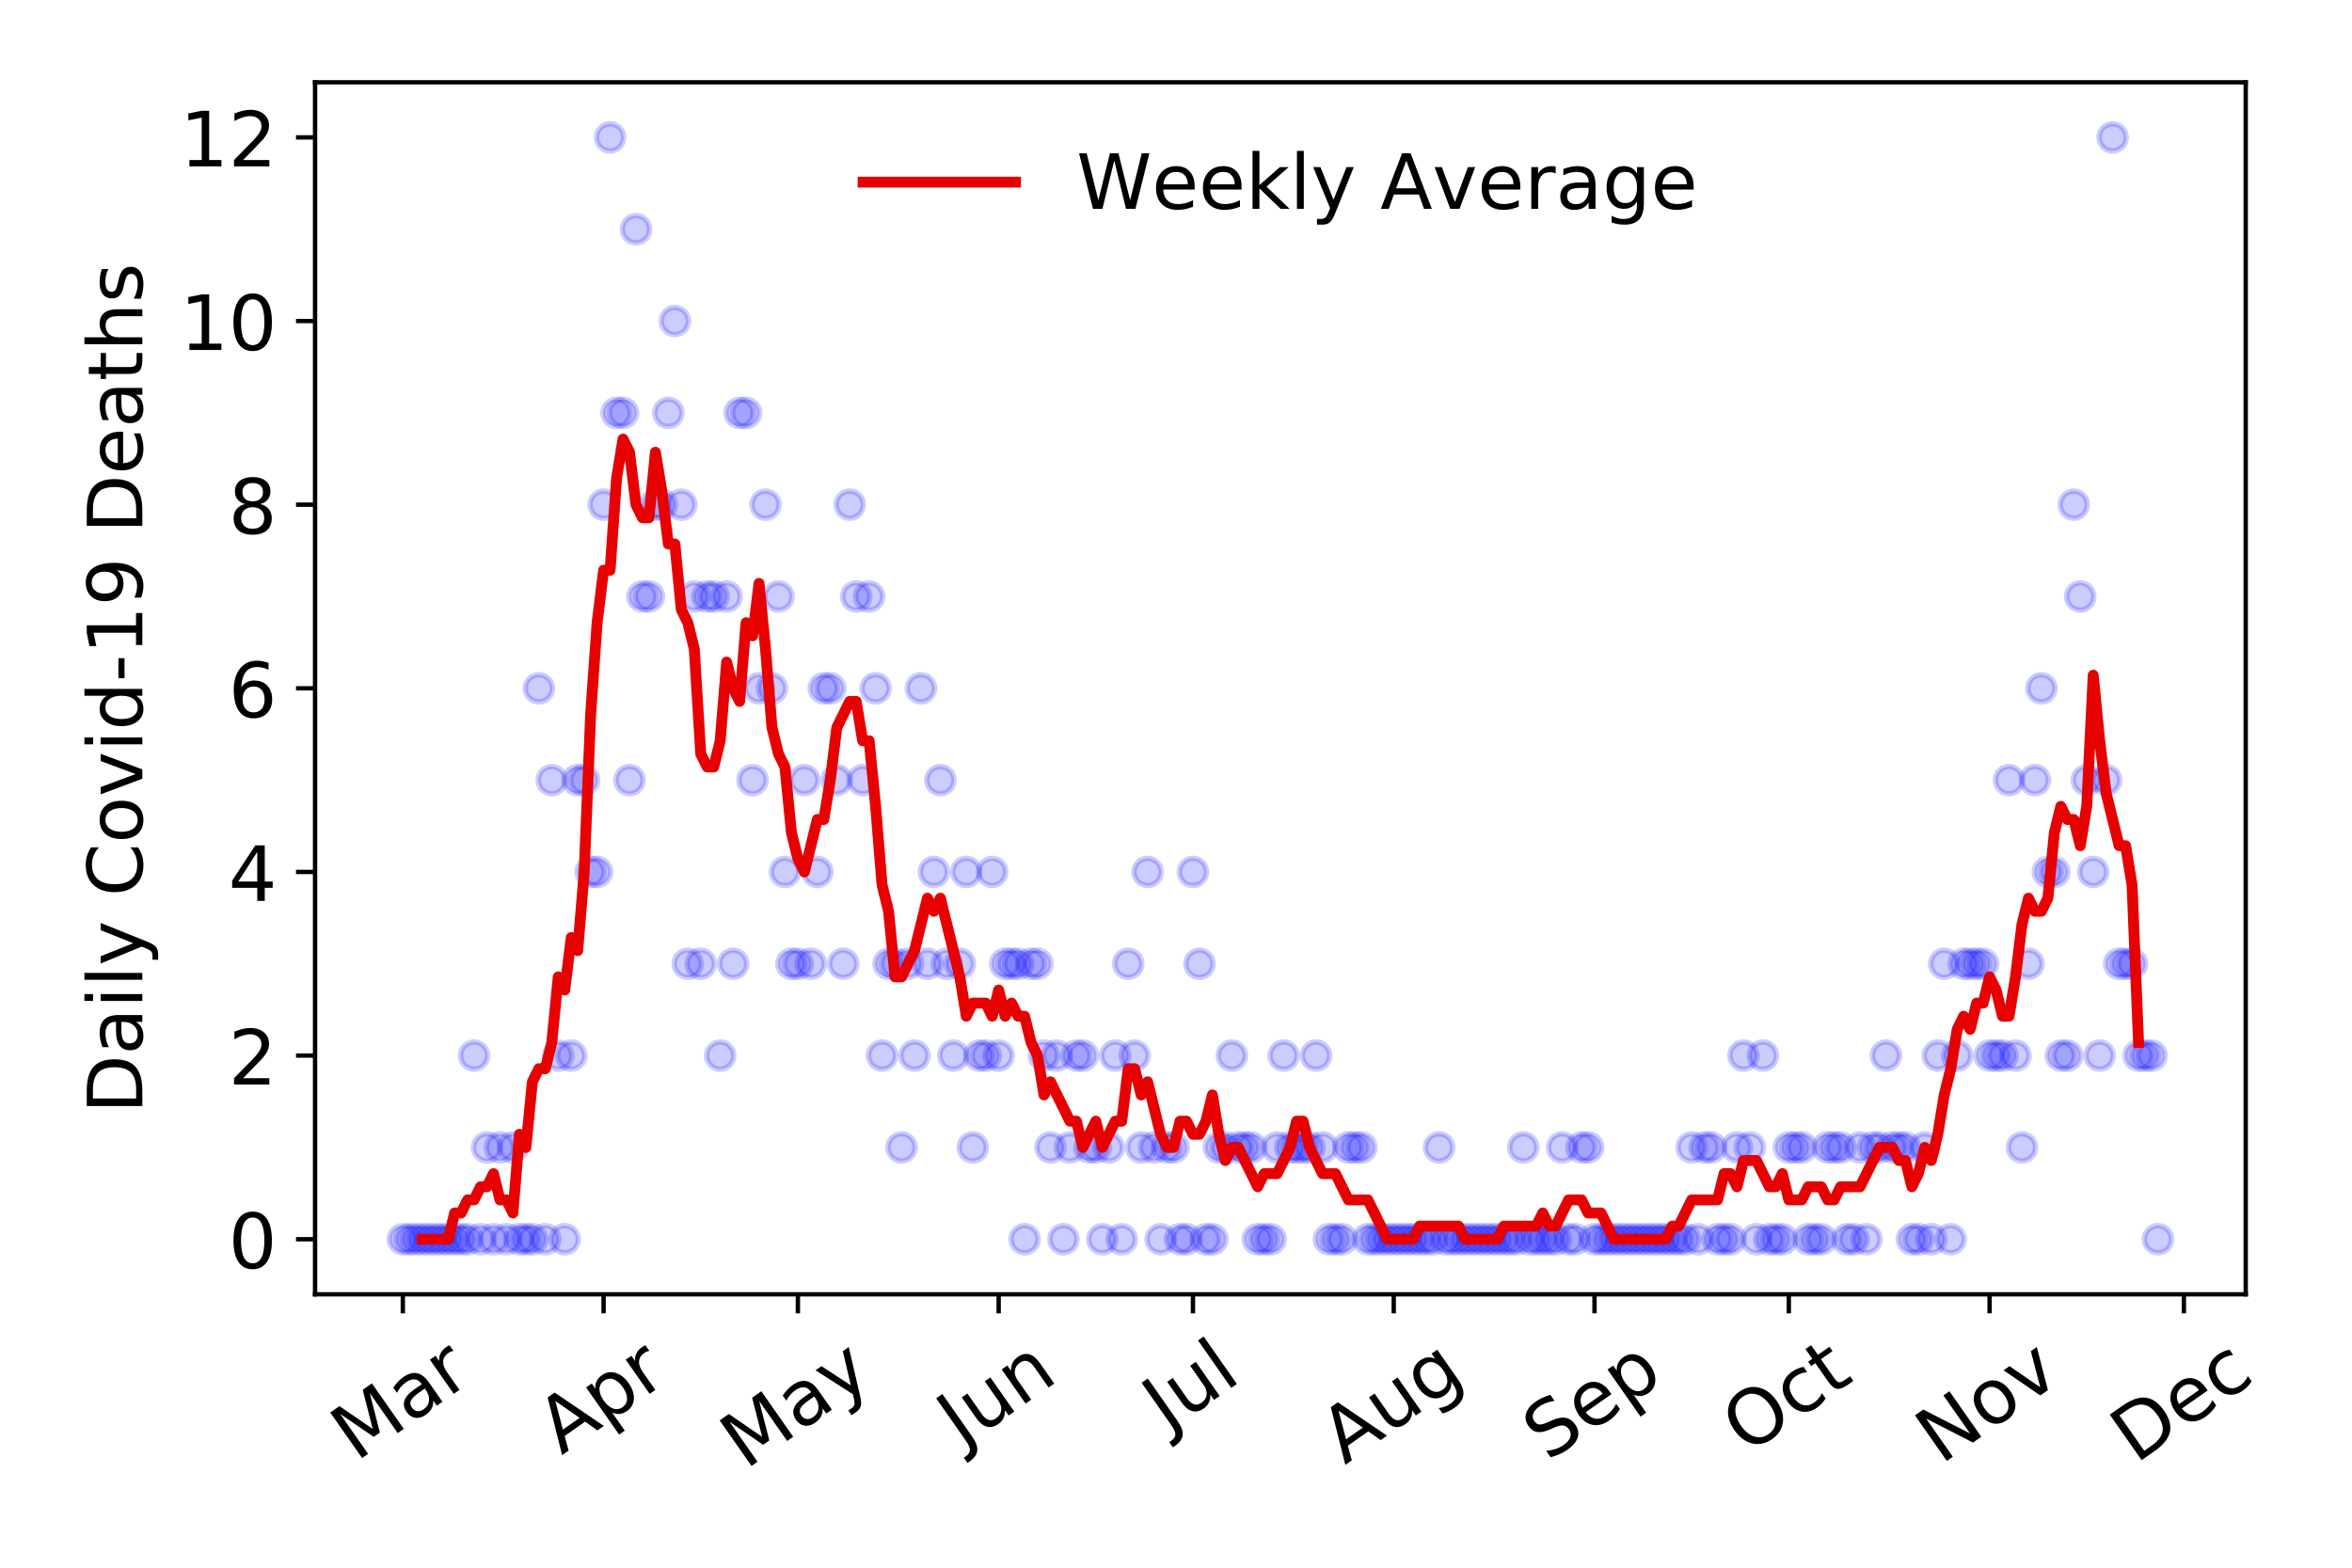 <?xml version="1.0" encoding="utf-8" standalone="no"?>
<!DOCTYPE svg PUBLIC "-//W3C//DTD SVG 1.1//EN"
  "http://www.w3.org/Graphics/SVG/1.1/DTD/svg11.dtd">
<!-- Created with matplotlib (https://matplotlib.org/) -->
<svg height="288pt" version="1.1" viewBox="0 0 432 288" width="432pt" xmlns="http://www.w3.org/2000/svg" xmlns:xlink="http://www.w3.org/1999/xlink">
 <defs>
  <style type="text/css">
*{stroke-linecap:butt;stroke-linejoin:round;}
  </style>
 </defs>
 <g id="figure_1">
  <g id="patch_1">
   <path d="M 0 288 
L 432 288 
L 432 0 
L 0 0 
z
" style="fill:#ffffff;"/>
  </g>
  <g id="axes_1">
   <g id="patch_2">
    <path d="M 57.87 237.778 
L 412.481 237.778 
L 412.481 15.12 
L 57.87 15.12 
z
" style="fill:#ffffff;"/>
   </g>
   <g id="matplotlib.axis_1">
    <g id="xtick_1">
     <g id="line2d_1">
      <defs>
       <path d="M 0 0 
L 0 3.5 
" id="me4a5d0df29" style="stroke:#000000;stroke-width:0.8;"/>
      </defs>
      <g>
       <use style="stroke:#000000;stroke-width:0.8;" x="73.989" xlink:href="#me4a5d0df29" y="237.778"/>
      </g>
     </g>
     <g id="text_1">
      <!-- Mar -->
      <defs>
       <path d="M 9.812 72.906 
L 24.516 72.906 
L 43.109 23.297 
L 61.812 72.906 
L 76.516 72.906 
L 76.516 0 
L 66.891 0 
L 66.891 64.016 
L 48.094 14.016 
L 38.188 14.016 
L 19.391 64.016 
L 19.391 0 
L 9.812 0 
z
" id="DejaVuSans-77"/>
       <path d="M 34.281 27.484 
Q 23.391 27.484 19.188 25 
Q 14.984 22.516 14.984 16.5 
Q 14.984 11.719 18.141 8.906 
Q 21.297 6.109 26.703 6.109 
Q 34.188 6.109 38.703 11.406 
Q 43.219 16.703 43.219 25.484 
L 43.219 27.484 
z
M 52.203 31.203 
L 52.203 0 
L 43.219 0 
L 43.219 8.297 
Q 40.141 3.328 35.547 0.953 
Q 30.953 -1.422 24.312 -1.422 
Q 15.922 -1.422 10.953 3.297 
Q 6 8.016 6 15.922 
Q 6 25.141 12.172 29.828 
Q 18.359 34.516 30.609 34.516 
L 43.219 34.516 
L 43.219 35.406 
Q 43.219 41.609 39.141 45 
Q 35.062 48.391 27.688 48.391 
Q 23 48.391 18.547 47.266 
Q 14.109 46.141 10.016 43.891 
L 10.016 52.203 
Q 14.938 54.109 19.578 55.047 
Q 24.219 56 28.609 56 
Q 40.484 56 46.344 49.844 
Q 52.203 43.703 52.203 31.203 
z
" id="DejaVuSans-97"/>
       <path d="M 41.109 46.297 
Q 39.594 47.172 37.812 47.578 
Q 36.031 48 33.891 48 
Q 26.266 48 22.188 43.047 
Q 18.109 38.094 18.109 28.812 
L 18.109 0 
L 9.078 0 
L 9.078 54.688 
L 18.109 54.688 
L 18.109 46.188 
Q 20.953 51.172 25.484 53.578 
Q 30.031 56 36.531 56 
Q 37.453 56 38.578 55.875 
Q 39.703 55.766 41.062 55.516 
z
" id="DejaVuSans-114"/>
      </defs>
      <g transform="translate(65.386 268.643)rotate(-35)scale(0.14 -0.14)">
       <use xlink:href="#DejaVuSans-77"/>
       <use x="86.279" xlink:href="#DejaVuSans-97"/>
       <use x="147.559" xlink:href="#DejaVuSans-114"/>
      </g>
     </g>
    </g>
    <g id="xtick_2">
     <g id="line2d_2">
      <g>
       <use style="stroke:#000000;stroke-width:0.8;" x="110.865" xlink:href="#me4a5d0df29" y="237.778"/>
      </g>
     </g>
     <g id="text_2">
      <!-- Apr -->
      <defs>
       <path d="M 34.188 63.188 
L 20.797 26.906 
L 47.609 26.906 
z
M 28.609 72.906 
L 39.797 72.906 
L 67.578 0 
L 57.328 0 
L 50.688 18.703 
L 17.828 18.703 
L 11.188 0 
L 0.781 0 
z
" id="DejaVuSans-65"/>
       <path d="M 18.109 8.203 
L 18.109 -20.797 
L 9.078 -20.797 
L 9.078 54.688 
L 18.109 54.688 
L 18.109 46.391 
Q 20.953 51.266 25.266 53.625 
Q 29.594 56 35.594 56 
Q 45.562 56 51.781 48.094 
Q 58.016 40.188 58.016 27.297 
Q 58.016 14.406 51.781 6.484 
Q 45.562 -1.422 35.594 -1.422 
Q 29.594 -1.422 25.266 0.953 
Q 20.953 3.328 18.109 8.203 
z
M 48.688 27.297 
Q 48.688 37.203 44.609 42.844 
Q 40.531 48.484 33.406 48.484 
Q 26.266 48.484 22.188 42.844 
Q 18.109 37.203 18.109 27.297 
Q 18.109 17.391 22.188 11.75 
Q 26.266 6.109 33.406 6.109 
Q 40.531 6.109 44.609 11.75 
Q 48.688 17.391 48.688 27.297 
z
" id="DejaVuSans-112"/>
      </defs>
      <g transform="translate(103.161 267.384)rotate(-35)scale(0.14 -0.14)">
       <use xlink:href="#DejaVuSans-65"/>
       <use x="68.408" xlink:href="#DejaVuSans-112"/>
       <use x="131.885" xlink:href="#DejaVuSans-114"/>
      </g>
     </g>
    </g>
    <g id="xtick_3">
     <g id="line2d_3">
      <g>
       <use style="stroke:#000000;stroke-width:0.8;" x="146.552" xlink:href="#me4a5d0df29" y="237.778"/>
      </g>
     </g>
     <g id="text_3">
      <!-- May -->
      <defs>
       <path d="M 32.172 -5.078 
Q 28.375 -14.844 24.75 -17.812 
Q 21.141 -20.797 15.094 -20.797 
L 7.906 -20.797 
L 7.906 -13.281 
L 13.188 -13.281 
Q 16.891 -13.281 18.938 -11.516 
Q 21 -9.766 23.484 -3.219 
L 25.094 0.875 
L 2.984 54.688 
L 12.5 54.688 
L 29.594 11.922 
L 46.688 54.688 
L 56.203 54.688 
z
" id="DejaVuSans-121"/>
      </defs>
      <g transform="translate(136.913 270.094)rotate(-35)scale(0.14 -0.14)">
       <use xlink:href="#DejaVuSans-77"/>
       <use x="86.279" xlink:href="#DejaVuSans-97"/>
       <use x="147.559" xlink:href="#DejaVuSans-121"/>
      </g>
     </g>
    </g>
    <g id="xtick_4">
     <g id="line2d_4">
      <g>
       <use style="stroke:#000000;stroke-width:0.8;" x="183.429" xlink:href="#me4a5d0df29" y="237.778"/>
      </g>
     </g>
     <g id="text_4">
      <!-- Jun -->
      <defs>
       <path d="M 9.812 72.906 
L 19.672 72.906 
L 19.672 5.078 
Q 19.672 -8.109 14.672 -14.062 
Q 9.672 -20.016 -1.422 -20.016 
L -5.172 -20.016 
L -5.172 -11.719 
L -2.094 -11.719 
Q 4.438 -11.719 7.125 -8.047 
Q 9.812 -4.391 9.812 5.078 
z
" id="DejaVuSans-74"/>
       <path d="M 8.5 21.578 
L 8.5 54.688 
L 17.484 54.688 
L 17.484 21.922 
Q 17.484 14.156 20.5 10.266 
Q 23.531 6.391 29.594 6.391 
Q 36.859 6.391 41.078 11.031 
Q 45.312 15.672 45.312 23.688 
L 45.312 54.688 
L 54.297 54.688 
L 54.297 0 
L 45.312 0 
L 45.312 8.406 
Q 42.047 3.422 37.719 1 
Q 33.406 -1.422 27.688 -1.422 
Q 18.266 -1.422 13.375 4.438 
Q 8.5 10.297 8.5 21.578 
z
M 31.109 56 
z
" id="DejaVuSans-117"/>
       <path d="M 54.891 33.016 
L 54.891 0 
L 45.906 0 
L 45.906 32.719 
Q 45.906 40.484 42.875 44.328 
Q 39.844 48.188 33.797 48.188 
Q 26.516 48.188 22.312 43.547 
Q 18.109 38.922 18.109 30.906 
L 18.109 0 
L 9.078 0 
L 9.078 54.688 
L 18.109 54.688 
L 18.109 46.188 
Q 21.344 51.125 25.703 53.562 
Q 30.078 56 35.797 56 
Q 45.219 56 50.047 50.172 
Q 54.891 44.344 54.891 33.016 
z
" id="DejaVuSans-110"/>
      </defs>
      <g transform="translate(176.685 266.039)rotate(-35)scale(0.14 -0.14)">
       <use xlink:href="#DejaVuSans-74"/>
       <use x="29.492" xlink:href="#DejaVuSans-117"/>
       <use x="92.871" xlink:href="#DejaVuSans-110"/>
      </g>
     </g>
    </g>
    <g id="xtick_5">
     <g id="line2d_5">
      <g>
       <use style="stroke:#000000;stroke-width:0.8;" x="219.116" xlink:href="#me4a5d0df29" y="237.778"/>
      </g>
     </g>
     <g id="text_5">
      <!-- Jul -->
      <defs>
       <path d="M 9.422 75.984 
L 18.406 75.984 
L 18.406 0 
L 9.422 0 
z
" id="DejaVuSans-108"/>
      </defs>
      <g transform="translate(214.414 263.181)rotate(-35)scale(0.14 -0.14)">
       <use xlink:href="#DejaVuSans-74"/>
       <use x="29.492" xlink:href="#DejaVuSans-117"/>
       <use x="92.871" xlink:href="#DejaVuSans-108"/>
      </g>
     </g>
    </g>
    <g id="xtick_6">
     <g id="line2d_6">
      <g>
       <use style="stroke:#000000;stroke-width:0.8;" x="255.993" xlink:href="#me4a5d0df29" y="237.778"/>
      </g>
     </g>
     <g id="text_6">
      <!-- Aug -->
      <defs>
       <path d="M 45.406 27.984 
Q 45.406 37.75 41.375 43.109 
Q 37.359 48.484 30.078 48.484 
Q 22.859 48.484 18.828 43.109 
Q 14.797 37.75 14.797 27.984 
Q 14.797 18.266 18.828 12.891 
Q 22.859 7.516 30.078 7.516 
Q 37.359 7.516 41.375 12.891 
Q 45.406 18.266 45.406 27.984 
z
M 54.391 6.781 
Q 54.391 -7.172 48.188 -13.984 
Q 42 -20.797 29.203 -20.797 
Q 24.469 -20.797 20.266 -20.094 
Q 16.062 -19.391 12.109 -17.922 
L 12.109 -9.188 
Q 16.062 -11.328 19.922 -12.344 
Q 23.781 -13.375 27.781 -13.375 
Q 36.625 -13.375 41.016 -8.766 
Q 45.406 -4.156 45.406 5.172 
L 45.406 9.625 
Q 42.625 4.781 38.281 2.391 
Q 33.938 0 27.875 0 
Q 17.828 0 11.672 7.656 
Q 5.516 15.328 5.516 27.984 
Q 5.516 40.672 11.672 48.328 
Q 17.828 56 27.875 56 
Q 33.938 56 38.281 53.609 
Q 42.625 51.219 45.406 46.391 
L 45.406 54.688 
L 54.391 54.688 
z
" id="DejaVuSans-103"/>
      </defs>
      <g transform="translate(247.012 269.172)rotate(-35)scale(0.14 -0.14)">
       <use xlink:href="#DejaVuSans-65"/>
       <use x="68.408" xlink:href="#DejaVuSans-117"/>
       <use x="131.787" xlink:href="#DejaVuSans-103"/>
      </g>
     </g>
    </g>
    <g id="xtick_7">
     <g id="line2d_7">
      <g>
       <use style="stroke:#000000;stroke-width:0.8;" x="292.87" xlink:href="#me4a5d0df29" y="237.778"/>
      </g>
     </g>
     <g id="text_7">
      <!-- Sep -->
      <defs>
       <path d="M 53.516 70.516 
L 53.516 60.891 
Q 47.906 63.578 42.922 64.891 
Q 37.938 66.219 33.297 66.219 
Q 25.25 66.219 20.875 63.094 
Q 16.5 59.969 16.5 54.203 
Q 16.5 49.359 19.406 46.891 
Q 22.312 44.438 30.422 42.922 
L 36.375 41.703 
Q 47.406 39.594 52.656 34.297 
Q 57.906 29 57.906 20.125 
Q 57.906 9.516 50.797 4.047 
Q 43.703 -1.422 29.984 -1.422 
Q 24.812 -1.422 18.969 -0.25 
Q 13.141 0.922 6.891 3.219 
L 6.891 13.375 
Q 12.891 10.016 18.656 8.297 
Q 24.422 6.594 29.984 6.594 
Q 38.422 6.594 43.016 9.906 
Q 47.609 13.234 47.609 19.391 
Q 47.609 24.75 44.312 27.781 
Q 41.016 30.812 33.5 32.328 
L 27.484 33.5 
Q 16.453 35.688 11.516 40.375 
Q 6.594 45.062 6.594 53.422 
Q 6.594 63.094 13.406 68.656 
Q 20.219 74.219 32.172 74.219 
Q 37.312 74.219 42.625 73.281 
Q 47.953 72.359 53.516 70.516 
z
" id="DejaVuSans-83"/>
       <path d="M 56.203 29.594 
L 56.203 25.203 
L 14.891 25.203 
Q 15.484 15.922 20.484 11.062 
Q 25.484 6.203 34.422 6.203 
Q 39.594 6.203 44.453 7.469 
Q 49.312 8.734 54.109 11.281 
L 54.109 2.781 
Q 49.266 0.734 44.188 -0.344 
Q 39.109 -1.422 33.891 -1.422 
Q 20.797 -1.422 13.156 6.188 
Q 5.516 13.812 5.516 26.812 
Q 5.516 40.234 12.766 48.109 
Q 20.016 56 32.328 56 
Q 43.359 56 49.781 48.891 
Q 56.203 41.797 56.203 29.594 
z
M 47.219 32.234 
Q 47.125 39.594 43.094 43.984 
Q 39.062 48.391 32.422 48.391 
Q 24.906 48.391 20.391 44.141 
Q 15.875 39.891 15.188 32.172 
z
" id="DejaVuSans-101"/>
      </defs>
      <g transform="translate(284.277 268.629)rotate(-35)scale(0.14 -0.14)">
       <use xlink:href="#DejaVuSans-83"/>
       <use x="63.477" xlink:href="#DejaVuSans-101"/>
       <use x="125" xlink:href="#DejaVuSans-112"/>
      </g>
     </g>
    </g>
    <g id="xtick_8">
     <g id="line2d_8">
      <g>
       <use style="stroke:#000000;stroke-width:0.8;" x="328.557" xlink:href="#me4a5d0df29" y="237.778"/>
      </g>
     </g>
     <g id="text_8">
      <!-- Oct -->
      <defs>
       <path d="M 39.406 66.219 
Q 28.656 66.219 22.328 58.203 
Q 16.016 50.203 16.016 36.375 
Q 16.016 22.609 22.328 14.594 
Q 28.656 6.594 39.406 6.594 
Q 50.141 6.594 56.422 14.594 
Q 62.703 22.609 62.703 36.375 
Q 62.703 50.203 56.422 58.203 
Q 50.141 66.219 39.406 66.219 
z
M 39.406 74.219 
Q 54.734 74.219 63.906 63.938 
Q 73.094 53.656 73.094 36.375 
Q 73.094 19.141 63.906 8.859 
Q 54.734 -1.422 39.406 -1.422 
Q 24.031 -1.422 14.812 8.828 
Q 5.609 19.094 5.609 36.375 
Q 5.609 53.656 14.812 63.938 
Q 24.031 74.219 39.406 74.219 
z
" id="DejaVuSans-79"/>
       <path d="M 48.781 52.594 
L 48.781 44.188 
Q 44.969 46.297 41.141 47.344 
Q 37.312 48.391 33.406 48.391 
Q 24.656 48.391 19.812 42.844 
Q 14.984 37.312 14.984 27.297 
Q 14.984 17.281 19.812 11.734 
Q 24.656 6.203 33.406 6.203 
Q 37.312 6.203 41.141 7.25 
Q 44.969 8.297 48.781 10.406 
L 48.781 2.094 
Q 45.016 0.344 40.984 -0.531 
Q 36.969 -1.422 32.422 -1.422 
Q 20.062 -1.422 12.781 6.344 
Q 5.516 14.109 5.516 27.297 
Q 5.516 40.672 12.859 48.328 
Q 20.219 56 33.016 56 
Q 37.156 56 41.109 55.141 
Q 45.062 54.297 48.781 52.594 
z
" id="DejaVuSans-99"/>
       <path d="M 18.312 70.219 
L 18.312 54.688 
L 36.812 54.688 
L 36.812 47.703 
L 18.312 47.703 
L 18.312 18.016 
Q 18.312 11.328 20.141 9.422 
Q 21.969 7.516 27.594 7.516 
L 36.812 7.516 
L 36.812 0 
L 27.594 0 
Q 17.188 0 13.234 3.875 
Q 9.281 7.766 9.281 18.016 
L 9.281 47.703 
L 2.688 47.703 
L 2.688 54.688 
L 9.281 54.688 
L 9.281 70.219 
z
" id="DejaVuSans-116"/>
      </defs>
      <g transform="translate(320.858 267.377)rotate(-35)scale(0.14 -0.14)">
       <use xlink:href="#DejaVuSans-79"/>
       <use x="78.711" xlink:href="#DejaVuSans-99"/>
       <use x="133.691" xlink:href="#DejaVuSans-116"/>
      </g>
     </g>
    </g>
    <g id="xtick_9">
     <g id="line2d_9">
      <g>
       <use style="stroke:#000000;stroke-width:0.8;" x="365.433" xlink:href="#me4a5d0df29" y="237.778"/>
      </g>
     </g>
     <g id="text_9">
      <!-- Nov -->
      <defs>
       <path d="M 9.812 72.906 
L 23.094 72.906 
L 55.422 11.922 
L 55.422 72.906 
L 64.984 72.906 
L 64.984 0 
L 51.703 0 
L 19.391 60.984 
L 19.391 0 
L 9.812 0 
z
" id="DejaVuSans-78"/>
       <path d="M 30.609 48.391 
Q 23.391 48.391 19.188 42.75 
Q 14.984 37.109 14.984 27.297 
Q 14.984 17.484 19.156 11.844 
Q 23.344 6.203 30.609 6.203 
Q 37.797 6.203 41.984 11.859 
Q 46.188 17.531 46.188 27.297 
Q 46.188 37.016 41.984 42.703 
Q 37.797 48.391 30.609 48.391 
z
M 30.609 56 
Q 42.328 56 49.016 48.375 
Q 55.719 40.766 55.719 27.297 
Q 55.719 13.875 49.016 6.219 
Q 42.328 -1.422 30.609 -1.422 
Q 18.844 -1.422 12.172 6.219 
Q 5.516 13.875 5.516 27.297 
Q 5.516 40.766 12.172 48.375 
Q 18.844 56 30.609 56 
z
" id="DejaVuSans-111"/>
       <path d="M 2.984 54.688 
L 12.5 54.688 
L 29.594 8.797 
L 46.688 54.688 
L 56.203 54.688 
L 35.688 0 
L 23.484 0 
z
" id="DejaVuSans-118"/>
      </defs>
      <g transform="translate(356.457 269.166)rotate(-35)scale(0.14 -0.14)">
       <use xlink:href="#DejaVuSans-78"/>
       <use x="74.805" xlink:href="#DejaVuSans-111"/>
       <use x="135.986" xlink:href="#DejaVuSans-118"/>
      </g>
     </g>
    </g>
    <g id="xtick_10">
     <g id="line2d_10">
      <g>
       <use style="stroke:#000000;stroke-width:0.8;" x="401.121" xlink:href="#me4a5d0df29" y="237.778"/>
      </g>
     </g>
     <g id="text_10">
      <!-- Dec -->
      <defs>
       <path d="M 19.672 64.797 
L 19.672 8.109 
L 31.594 8.109 
Q 46.688 8.109 53.688 14.938 
Q 60.688 21.781 60.688 36.531 
Q 60.688 51.172 53.688 57.984 
Q 46.688 64.797 31.594 64.797 
z
M 9.812 72.906 
L 30.078 72.906 
Q 51.266 72.906 61.172 64.094 
Q 71.094 55.281 71.094 36.531 
Q 71.094 17.672 61.125 8.828 
Q 51.172 0 30.078 0 
L 9.812 0 
z
" id="DejaVuSans-68"/>
      </defs>
      <g transform="translate(392.24 269.032)rotate(-35)scale(0.14 -0.14)">
       <use xlink:href="#DejaVuSans-68"/>
       <use x="77.002" xlink:href="#DejaVuSans-101"/>
       <use x="138.525" xlink:href="#DejaVuSans-99"/>
      </g>
     </g>
    </g>
   </g>
   <g id="matplotlib.axis_2">
    <g id="ytick_1">
     <g id="line2d_11">
      <defs>
       <path d="M 0 0 
L -3.5 0 
" id="mc06bfd139e" style="stroke:#000000;stroke-width:0.8;"/>
      </defs>
      <g>
       <use style="stroke:#000000;stroke-width:0.8;" x="57.87" xlink:href="#mc06bfd139e" y="227.657"/>
      </g>
     </g>
     <g id="text_11">
      <!-- 0 -->
      <defs>
       <path d="M 31.781 66.406 
Q 24.172 66.406 20.328 58.906 
Q 16.5 51.422 16.5 36.375 
Q 16.5 21.391 20.328 13.891 
Q 24.172 6.391 31.781 6.391 
Q 39.453 6.391 43.281 13.891 
Q 47.125 21.391 47.125 36.375 
Q 47.125 51.422 43.281 58.906 
Q 39.453 66.406 31.781 66.406 
z
M 31.781 74.219 
Q 44.047 74.219 50.516 64.516 
Q 56.984 54.828 56.984 36.375 
Q 56.984 17.969 50.516 8.266 
Q 44.047 -1.422 31.781 -1.422 
Q 19.531 -1.422 13.062 8.266 
Q 6.594 17.969 6.594 36.375 
Q 6.594 54.828 13.062 64.516 
Q 19.531 74.219 31.781 74.219 
z
" id="DejaVuSans-48"/>
      </defs>
      <g transform="translate(41.962 232.976)scale(0.14 -0.14)">
       <use xlink:href="#DejaVuSans-48"/>
      </g>
     </g>
    </g>
    <g id="ytick_2">
     <g id="line2d_12">
      <g>
       <use style="stroke:#000000;stroke-width:0.8;" x="57.87" xlink:href="#mc06bfd139e" y="193.921"/>
      </g>
     </g>
     <g id="text_12">
      <!-- 2 -->
      <defs>
       <path d="M 19.188 8.297 
L 53.609 8.297 
L 53.609 0 
L 7.328 0 
L 7.328 8.297 
Q 12.938 14.109 22.625 23.891 
Q 32.328 33.688 34.812 36.531 
Q 39.547 41.844 41.422 45.531 
Q 43.312 49.219 43.312 52.781 
Q 43.312 58.594 39.234 62.25 
Q 35.156 65.922 28.609 65.922 
Q 23.969 65.922 18.812 64.312 
Q 13.672 62.703 7.812 59.422 
L 7.812 69.391 
Q 13.766 71.781 18.938 73 
Q 24.125 74.219 28.422 74.219 
Q 39.75 74.219 46.484 68.547 
Q 53.219 62.891 53.219 53.422 
Q 53.219 48.922 51.531 44.891 
Q 49.859 40.875 45.406 35.406 
Q 44.188 33.984 37.641 27.219 
Q 31.109 20.453 19.188 8.297 
z
" id="DejaVuSans-50"/>
      </defs>
      <g transform="translate(41.962 199.24)scale(0.14 -0.14)">
       <use xlink:href="#DejaVuSans-50"/>
      </g>
     </g>
    </g>
    <g id="ytick_3">
     <g id="line2d_13">
      <g>
       <use style="stroke:#000000;stroke-width:0.8;" x="57.87" xlink:href="#mc06bfd139e" y="160.185"/>
      </g>
     </g>
     <g id="text_13">
      <!-- 4 -->
      <defs>
       <path d="M 37.797 64.312 
L 12.891 25.391 
L 37.797 25.391 
z
M 35.203 72.906 
L 47.609 72.906 
L 47.609 25.391 
L 58.016 25.391 
L 58.016 17.188 
L 47.609 17.188 
L 47.609 0 
L 37.797 0 
L 37.797 17.188 
L 4.891 17.188 
L 4.891 26.703 
z
" id="DejaVuSans-52"/>
      </defs>
      <g transform="translate(41.962 165.504)scale(0.14 -0.14)">
       <use xlink:href="#DejaVuSans-52"/>
      </g>
     </g>
    </g>
    <g id="ytick_4">
     <g id="line2d_14">
      <g>
       <use style="stroke:#000000;stroke-width:0.8;" x="57.87" xlink:href="#mc06bfd139e" y="126.449"/>
      </g>
     </g>
     <g id="text_14">
      <!-- 6 -->
      <defs>
       <path d="M 33.016 40.375 
Q 26.375 40.375 22.484 35.828 
Q 18.609 31.297 18.609 23.391 
Q 18.609 15.531 22.484 10.953 
Q 26.375 6.391 33.016 6.391 
Q 39.656 6.391 43.531 10.953 
Q 47.406 15.531 47.406 23.391 
Q 47.406 31.297 43.531 35.828 
Q 39.656 40.375 33.016 40.375 
z
M 52.594 71.297 
L 52.594 62.312 
Q 48.875 64.062 45.094 64.984 
Q 41.312 65.922 37.594 65.922 
Q 27.828 65.922 22.672 59.328 
Q 17.531 52.734 16.797 39.406 
Q 19.672 43.656 24.016 45.922 
Q 28.375 48.188 33.594 48.188 
Q 44.578 48.188 50.953 41.516 
Q 57.328 34.859 57.328 23.391 
Q 57.328 12.156 50.688 5.359 
Q 44.047 -1.422 33.016 -1.422 
Q 20.359 -1.422 13.672 8.266 
Q 6.984 17.969 6.984 36.375 
Q 6.984 53.656 15.188 63.938 
Q 23.391 74.219 37.203 74.219 
Q 40.922 74.219 44.703 73.484 
Q 48.484 72.75 52.594 71.297 
z
" id="DejaVuSans-54"/>
      </defs>
      <g transform="translate(41.962 131.768)scale(0.14 -0.14)">
       <use xlink:href="#DejaVuSans-54"/>
      </g>
     </g>
    </g>
    <g id="ytick_5">
     <g id="line2d_15">
      <g>
       <use style="stroke:#000000;stroke-width:0.8;" x="57.87" xlink:href="#mc06bfd139e" y="92.713"/>
      </g>
     </g>
     <g id="text_15">
      <!-- 8 -->
      <defs>
       <path d="M 31.781 34.625 
Q 24.75 34.625 20.719 30.859 
Q 16.703 27.094 16.703 20.516 
Q 16.703 13.922 20.719 10.156 
Q 24.75 6.391 31.781 6.391 
Q 38.812 6.391 42.859 10.172 
Q 46.922 13.969 46.922 20.516 
Q 46.922 27.094 42.891 30.859 
Q 38.875 34.625 31.781 34.625 
z
M 21.922 38.812 
Q 15.578 40.375 12.031 44.719 
Q 8.5 49.078 8.5 55.328 
Q 8.5 64.062 14.719 69.141 
Q 20.953 74.219 31.781 74.219 
Q 42.672 74.219 48.875 69.141 
Q 55.078 64.062 55.078 55.328 
Q 55.078 49.078 51.531 44.719 
Q 48 40.375 41.703 38.812 
Q 48.828 37.156 52.797 32.312 
Q 56.781 27.484 56.781 20.516 
Q 56.781 9.906 50.312 4.234 
Q 43.844 -1.422 31.781 -1.422 
Q 19.734 -1.422 13.25 4.234 
Q 6.781 9.906 6.781 20.516 
Q 6.781 27.484 10.781 32.312 
Q 14.797 37.156 21.922 38.812 
z
M 18.312 54.391 
Q 18.312 48.734 21.844 45.562 
Q 25.391 42.391 31.781 42.391 
Q 38.141 42.391 41.719 45.562 
Q 45.312 48.734 45.312 54.391 
Q 45.312 60.062 41.719 63.234 
Q 38.141 66.406 31.781 66.406 
Q 25.391 66.406 21.844 63.234 
Q 18.312 60.062 18.312 54.391 
z
" id="DejaVuSans-56"/>
      </defs>
      <g transform="translate(41.962 98.032)scale(0.14 -0.14)">
       <use xlink:href="#DejaVuSans-56"/>
      </g>
     </g>
    </g>
    <g id="ytick_6">
     <g id="line2d_16">
      <g>
       <use style="stroke:#000000;stroke-width:0.8;" x="57.87" xlink:href="#mc06bfd139e" y="58.977"/>
      </g>
     </g>
     <g id="text_16">
      <!-- 10 -->
      <defs>
       <path d="M 12.406 8.297 
L 28.516 8.297 
L 28.516 63.922 
L 10.984 60.406 
L 10.984 69.391 
L 28.422 72.906 
L 38.281 72.906 
L 38.281 8.297 
L 54.391 8.297 
L 54.391 0 
L 12.406 0 
z
" id="DejaVuSans-49"/>
      </defs>
      <g transform="translate(33.055 64.296)scale(0.14 -0.14)">
       <use xlink:href="#DejaVuSans-49"/>
       <use x="63.623" xlink:href="#DejaVuSans-48"/>
      </g>
     </g>
    </g>
    <g id="ytick_7">
     <g id="line2d_17">
      <g>
       <use style="stroke:#000000;stroke-width:0.8;" x="57.87" xlink:href="#mc06bfd139e" y="25.241"/>
      </g>
     </g>
     <g id="text_17">
      <!-- 12 -->
      <g transform="translate(33.055 30.56)scale(0.14 -0.14)">
       <use xlink:href="#DejaVuSans-49"/>
       <use x="63.623" xlink:href="#DejaVuSans-50"/>
      </g>
     </g>
    </g>
    <g id="text_18">
     <!-- Daily Covid-19 Deaths -->
     <defs>
      <path d="M 9.422 54.688 
L 18.406 54.688 
L 18.406 0 
L 9.422 0 
z
M 9.422 75.984 
L 18.406 75.984 
L 18.406 64.594 
L 9.422 64.594 
z
" id="DejaVuSans-105"/>
      <path id="DejaVuSans-32"/>
      <path d="M 64.406 67.281 
L 64.406 56.891 
Q 59.422 61.531 53.781 63.812 
Q 48.141 66.109 41.797 66.109 
Q 29.297 66.109 22.656 58.469 
Q 16.016 50.828 16.016 36.375 
Q 16.016 21.969 22.656 14.328 
Q 29.297 6.688 41.797 6.688 
Q 48.141 6.688 53.781 8.984 
Q 59.422 11.281 64.406 15.922 
L 64.406 5.609 
Q 59.234 2.094 53.438 0.328 
Q 47.656 -1.422 41.219 -1.422 
Q 24.656 -1.422 15.125 8.703 
Q 5.609 18.844 5.609 36.375 
Q 5.609 53.953 15.125 64.078 
Q 24.656 74.219 41.219 74.219 
Q 47.75 74.219 53.531 72.484 
Q 59.328 70.75 64.406 67.281 
z
" id="DejaVuSans-67"/>
      <path d="M 45.406 46.391 
L 45.406 75.984 
L 54.391 75.984 
L 54.391 0 
L 45.406 0 
L 45.406 8.203 
Q 42.578 3.328 38.25 0.953 
Q 33.938 -1.422 27.875 -1.422 
Q 17.969 -1.422 11.734 6.484 
Q 5.516 14.406 5.516 27.297 
Q 5.516 40.188 11.734 48.094 
Q 17.969 56 27.875 56 
Q 33.938 56 38.25 53.625 
Q 42.578 51.266 45.406 46.391 
z
M 14.797 27.297 
Q 14.797 17.391 18.875 11.75 
Q 22.953 6.109 30.078 6.109 
Q 37.203 6.109 41.297 11.75 
Q 45.406 17.391 45.406 27.297 
Q 45.406 37.203 41.297 42.844 
Q 37.203 48.484 30.078 48.484 
Q 22.953 48.484 18.875 42.844 
Q 14.797 37.203 14.797 27.297 
z
" id="DejaVuSans-100"/>
      <path d="M 4.891 31.391 
L 31.203 31.391 
L 31.203 23.391 
L 4.891 23.391 
z
" id="DejaVuSans-45"/>
      <path d="M 10.984 1.516 
L 10.984 10.5 
Q 14.703 8.734 18.5 7.812 
Q 22.312 6.891 25.984 6.891 
Q 35.75 6.891 40.891 13.453 
Q 46.047 20.016 46.781 33.406 
Q 43.953 29.203 39.594 26.953 
Q 35.25 24.703 29.984 24.703 
Q 19.047 24.703 12.672 31.312 
Q 6.297 37.938 6.297 49.422 
Q 6.297 60.641 12.938 67.422 
Q 19.578 74.219 30.609 74.219 
Q 43.266 74.219 49.922 64.516 
Q 56.594 54.828 56.594 36.375 
Q 56.594 19.141 48.406 8.859 
Q 40.234 -1.422 26.422 -1.422 
Q 22.703 -1.422 18.891 -0.688 
Q 15.094 0.047 10.984 1.516 
z
M 30.609 32.422 
Q 37.25 32.422 41.125 36.953 
Q 45.016 41.5 45.016 49.422 
Q 45.016 57.281 41.125 61.844 
Q 37.25 66.406 30.609 66.406 
Q 23.969 66.406 20.094 61.844 
Q 16.219 57.281 16.219 49.422 
Q 16.219 41.5 20.094 36.953 
Q 23.969 32.422 30.609 32.422 
z
" id="DejaVuSans-57"/>
      <path d="M 54.891 33.016 
L 54.891 0 
L 45.906 0 
L 45.906 32.719 
Q 45.906 40.484 42.875 44.328 
Q 39.844 48.188 33.797 48.188 
Q 26.516 48.188 22.312 43.547 
Q 18.109 38.922 18.109 30.906 
L 18.109 0 
L 9.078 0 
L 9.078 75.984 
L 18.109 75.984 
L 18.109 46.188 
Q 21.344 51.125 25.703 53.562 
Q 30.078 56 35.797 56 
Q 45.219 56 50.047 50.172 
Q 54.891 44.344 54.891 33.016 
z
" id="DejaVuSans-104"/>
      <path d="M 44.281 53.078 
L 44.281 44.578 
Q 40.484 46.531 36.375 47.5 
Q 32.281 48.484 27.875 48.484 
Q 21.188 48.484 17.844 46.438 
Q 14.5 44.391 14.5 40.281 
Q 14.5 37.156 16.891 35.375 
Q 19.281 33.594 26.516 31.984 
L 29.594 31.297 
Q 39.156 29.25 43.188 25.516 
Q 47.219 21.781 47.219 15.094 
Q 47.219 7.469 41.188 3.016 
Q 35.156 -1.422 24.609 -1.422 
Q 20.219 -1.422 15.453 -0.562 
Q 10.688 0.297 5.422 2 
L 5.422 11.281 
Q 10.406 8.688 15.234 7.391 
Q 20.062 6.109 24.812 6.109 
Q 31.156 6.109 34.562 8.281 
Q 37.984 10.453 37.984 14.406 
Q 37.984 18.062 35.516 20.016 
Q 33.062 21.969 24.703 23.781 
L 21.578 24.516 
Q 13.234 26.266 9.516 29.906 
Q 5.812 33.547 5.812 39.891 
Q 5.812 47.609 11.281 51.797 
Q 16.75 56 26.812 56 
Q 31.781 56 36.172 55.266 
Q 40.578 54.547 44.281 53.078 
z
" id="DejaVuSans-115"/>
     </defs>
     <g transform="translate(26.143 204.56)rotate(-90)scale(0.14 -0.14)">
      <use xlink:href="#DejaVuSans-68"/>
      <use x="77.002" xlink:href="#DejaVuSans-97"/>
      <use x="138.281" xlink:href="#DejaVuSans-105"/>
      <use x="166.064" xlink:href="#DejaVuSans-108"/>
      <use x="193.848" xlink:href="#DejaVuSans-121"/>
      <use x="253.027" xlink:href="#DejaVuSans-32"/>
      <use x="284.814" xlink:href="#DejaVuSans-67"/>
      <use x="354.639" xlink:href="#DejaVuSans-111"/>
      <use x="415.82" xlink:href="#DejaVuSans-118"/>
      <use x="475" xlink:href="#DejaVuSans-105"/>
      <use x="502.783" xlink:href="#DejaVuSans-100"/>
      <use x="566.26" xlink:href="#DejaVuSans-45"/>
      <use x="602.344" xlink:href="#DejaVuSans-49"/>
      <use x="665.967" xlink:href="#DejaVuSans-57"/>
      <use x="729.59" xlink:href="#DejaVuSans-32"/>
      <use x="761.377" xlink:href="#DejaVuSans-68"/>
      <use x="838.379" xlink:href="#DejaVuSans-101"/>
      <use x="899.902" xlink:href="#DejaVuSans-97"/>
      <use x="961.182" xlink:href="#DejaVuSans-116"/>
      <use x="1000.391" xlink:href="#DejaVuSans-104"/>
      <use x="1063.77" xlink:href="#DejaVuSans-115"/>
     </g>
    </g>
   </g>
   <g id="line2d_18">
    <defs>
     <path d="M 0 2.5 
C 0.663 2.5 1.299 2.237 1.768 1.768 
C 2.237 1.299 2.5 0.663 2.5 0 
C 2.5 -0.663 2.237 -1.299 1.768 -1.768 
C 1.299 -2.237 0.663 -2.5 0 -2.5 
C -0.663 -2.5 -1.299 -2.237 -1.768 -1.768 
C -2.237 -1.299 -2.5 -0.663 -2.5 0 
C -2.5 0.663 -2.237 1.299 -1.768 1.768 
C -1.299 2.237 -0.663 2.5 0 2.5 
z
" id="mb662ab5ccc" style="stroke:#0000ff;stroke-opacity:0.2;"/>
    </defs>
    <g clip-path="url(#pf6ff9a14d9)">
     <use style="fill:#0000ff;fill-opacity:0.2;stroke:#0000ff;stroke-opacity:0.2;" x="73.989" xlink:href="#mb662ab5ccc" y="227.657"/>
     <use style="fill:#0000ff;fill-opacity:0.2;stroke:#0000ff;stroke-opacity:0.2;" x="75.178" xlink:href="#mb662ab5ccc" y="227.657"/>
     <use style="fill:#0000ff;fill-opacity:0.2;stroke:#0000ff;stroke-opacity:0.2;" x="76.368" xlink:href="#mb662ab5ccc" y="227.657"/>
     <use style="fill:#0000ff;fill-opacity:0.2;stroke:#0000ff;stroke-opacity:0.2;" x="77.557" xlink:href="#mb662ab5ccc" y="227.657"/>
     <use style="fill:#0000ff;fill-opacity:0.2;stroke:#0000ff;stroke-opacity:0.2;" x="78.747" xlink:href="#mb662ab5ccc" y="227.657"/>
     <use style="fill:#0000ff;fill-opacity:0.2;stroke:#0000ff;stroke-opacity:0.2;" x="79.937" xlink:href="#mb662ab5ccc" y="227.657"/>
     <use style="fill:#0000ff;fill-opacity:0.2;stroke:#0000ff;stroke-opacity:0.2;" x="81.126" xlink:href="#mb662ab5ccc" y="227.657"/>
     <use style="fill:#0000ff;fill-opacity:0.2;stroke:#0000ff;stroke-opacity:0.2;" x="82.316" xlink:href="#mb662ab5ccc" y="227.657"/>
     <use style="fill:#0000ff;fill-opacity:0.2;stroke:#0000ff;stroke-opacity:0.2;" x="83.505" xlink:href="#mb662ab5ccc" y="227.657"/>
     <use style="fill:#0000ff;fill-opacity:0.2;stroke:#0000ff;stroke-opacity:0.2;" x="84.695" xlink:href="#mb662ab5ccc" y="227.657"/>
     <use style="fill:#0000ff;fill-opacity:0.2;stroke:#0000ff;stroke-opacity:0.2;" x="85.884" xlink:href="#mb662ab5ccc" y="227.657"/>
     <use style="fill:#0000ff;fill-opacity:0.2;stroke:#0000ff;stroke-opacity:0.2;" x="87.074" xlink:href="#mb662ab5ccc" y="193.921"/>
     <use style="fill:#0000ff;fill-opacity:0.2;stroke:#0000ff;stroke-opacity:0.2;" x="88.264" xlink:href="#mb662ab5ccc" y="227.657"/>
     <use style="fill:#0000ff;fill-opacity:0.2;stroke:#0000ff;stroke-opacity:0.2;" x="89.453" xlink:href="#mb662ab5ccc" y="210.789"/>
     <use style="fill:#0000ff;fill-opacity:0.2;stroke:#0000ff;stroke-opacity:0.2;" x="90.643" xlink:href="#mb662ab5ccc" y="227.657"/>
     <use style="fill:#0000ff;fill-opacity:0.2;stroke:#0000ff;stroke-opacity:0.2;" x="91.832" xlink:href="#mb662ab5ccc" y="210.789"/>
     <use style="fill:#0000ff;fill-opacity:0.2;stroke:#0000ff;stroke-opacity:0.2;" x="93.022" xlink:href="#mb662ab5ccc" y="227.657"/>
     <use style="fill:#0000ff;fill-opacity:0.2;stroke:#0000ff;stroke-opacity:0.2;" x="94.211" xlink:href="#mb662ab5ccc" y="210.789"/>
     <use style="fill:#0000ff;fill-opacity:0.2;stroke:#0000ff;stroke-opacity:0.2;" x="95.401" xlink:href="#mb662ab5ccc" y="227.657"/>
     <use style="fill:#0000ff;fill-opacity:0.2;stroke:#0000ff;stroke-opacity:0.2;" x="96.591" xlink:href="#mb662ab5ccc" y="227.657"/>
     <use style="fill:#0000ff;fill-opacity:0.2;stroke:#0000ff;stroke-opacity:0.2;" x="97.78" xlink:href="#mb662ab5ccc" y="227.657"/>
     <use style="fill:#0000ff;fill-opacity:0.2;stroke:#0000ff;stroke-opacity:0.2;" x="98.97" xlink:href="#mb662ab5ccc" y="126.449"/>
     <use style="fill:#0000ff;fill-opacity:0.2;stroke:#0000ff;stroke-opacity:0.2;" x="100.159" xlink:href="#mb662ab5ccc" y="227.657"/>
     <use style="fill:#0000ff;fill-opacity:0.2;stroke:#0000ff;stroke-opacity:0.2;" x="101.349" xlink:href="#mb662ab5ccc" y="143.317"/>
     <use style="fill:#0000ff;fill-opacity:0.2;stroke:#0000ff;stroke-opacity:0.2;" x="102.538" xlink:href="#mb662ab5ccc" y="193.921"/>
     <use style="fill:#0000ff;fill-opacity:0.2;stroke:#0000ff;stroke-opacity:0.2;" x="103.728" xlink:href="#mb662ab5ccc" y="227.657"/>
     <use style="fill:#0000ff;fill-opacity:0.2;stroke:#0000ff;stroke-opacity:0.2;" x="104.918" xlink:href="#mb662ab5ccc" y="193.921"/>
     <use style="fill:#0000ff;fill-opacity:0.2;stroke:#0000ff;stroke-opacity:0.2;" x="106.107" xlink:href="#mb662ab5ccc" y="143.317"/>
     <use style="fill:#0000ff;fill-opacity:0.2;stroke:#0000ff;stroke-opacity:0.2;" x="107.297" xlink:href="#mb662ab5ccc" y="143.317"/>
     <use style="fill:#0000ff;fill-opacity:0.2;stroke:#0000ff;stroke-opacity:0.2;" x="108.486" xlink:href="#mb662ab5ccc" y="160.185"/>
     <use style="fill:#0000ff;fill-opacity:0.2;stroke:#0000ff;stroke-opacity:0.2;" x="109.676" xlink:href="#mb662ab5ccc" y="160.185"/>
     <use style="fill:#0000ff;fill-opacity:0.2;stroke:#0000ff;stroke-opacity:0.2;" x="110.865" xlink:href="#mb662ab5ccc" y="92.713"/>
     <use style="fill:#0000ff;fill-opacity:0.2;stroke:#0000ff;stroke-opacity:0.2;" x="112.055" xlink:href="#mb662ab5ccc" y="25.241"/>
     <use style="fill:#0000ff;fill-opacity:0.2;stroke:#0000ff;stroke-opacity:0.2;" x="113.245" xlink:href="#mb662ab5ccc" y="75.845"/>
     <use style="fill:#0000ff;fill-opacity:0.2;stroke:#0000ff;stroke-opacity:0.2;" x="114.434" xlink:href="#mb662ab5ccc" y="75.845"/>
     <use style="fill:#0000ff;fill-opacity:0.2;stroke:#0000ff;stroke-opacity:0.2;" x="115.624" xlink:href="#mb662ab5ccc" y="143.317"/>
     <use style="fill:#0000ff;fill-opacity:0.2;stroke:#0000ff;stroke-opacity:0.2;" x="116.813" xlink:href="#mb662ab5ccc" y="42.109"/>
     <use style="fill:#0000ff;fill-opacity:0.2;stroke:#0000ff;stroke-opacity:0.2;" x="118.003" xlink:href="#mb662ab5ccc" y="109.581"/>
     <use style="fill:#0000ff;fill-opacity:0.2;stroke:#0000ff;stroke-opacity:0.2;" x="119.192" xlink:href="#mb662ab5ccc" y="109.581"/>
     <use style="fill:#0000ff;fill-opacity:0.2;stroke:#0000ff;stroke-opacity:0.2;" x="120.382" xlink:href="#mb662ab5ccc" y="92.713"/>
     <use style="fill:#0000ff;fill-opacity:0.2;stroke:#0000ff;stroke-opacity:0.2;" x="121.571" xlink:href="#mb662ab5ccc" y="92.713"/>
     <use style="fill:#0000ff;fill-opacity:0.2;stroke:#0000ff;stroke-opacity:0.2;" x="122.761" xlink:href="#mb662ab5ccc" y="75.845"/>
     <use style="fill:#0000ff;fill-opacity:0.2;stroke:#0000ff;stroke-opacity:0.2;" x="123.951" xlink:href="#mb662ab5ccc" y="58.977"/>
     <use style="fill:#0000ff;fill-opacity:0.2;stroke:#0000ff;stroke-opacity:0.2;" x="125.14" xlink:href="#mb662ab5ccc" y="92.713"/>
     <use style="fill:#0000ff;fill-opacity:0.2;stroke:#0000ff;stroke-opacity:0.2;" x="126.33" xlink:href="#mb662ab5ccc" y="177.053"/>
     <use style="fill:#0000ff;fill-opacity:0.2;stroke:#0000ff;stroke-opacity:0.2;" x="127.519" xlink:href="#mb662ab5ccc" y="109.581"/>
     <use style="fill:#0000ff;fill-opacity:0.2;stroke:#0000ff;stroke-opacity:0.2;" x="128.709" xlink:href="#mb662ab5ccc" y="177.053"/>
     <use style="fill:#0000ff;fill-opacity:0.2;stroke:#0000ff;stroke-opacity:0.2;" x="129.898" xlink:href="#mb662ab5ccc" y="109.581"/>
     <use style="fill:#0000ff;fill-opacity:0.2;stroke:#0000ff;stroke-opacity:0.2;" x="131.088" xlink:href="#mb662ab5ccc" y="109.581"/>
     <use style="fill:#0000ff;fill-opacity:0.2;stroke:#0000ff;stroke-opacity:0.2;" x="132.278" xlink:href="#mb662ab5ccc" y="193.921"/>
     <use style="fill:#0000ff;fill-opacity:0.2;stroke:#0000ff;stroke-opacity:0.2;" x="133.467" xlink:href="#mb662ab5ccc" y="109.581"/>
     <use style="fill:#0000ff;fill-opacity:0.2;stroke:#0000ff;stroke-opacity:0.2;" x="134.657" xlink:href="#mb662ab5ccc" y="177.053"/>
     <use style="fill:#0000ff;fill-opacity:0.2;stroke:#0000ff;stroke-opacity:0.2;" x="135.846" xlink:href="#mb662ab5ccc" y="75.845"/>
     <use style="fill:#0000ff;fill-opacity:0.2;stroke:#0000ff;stroke-opacity:0.2;" x="137.036" xlink:href="#mb662ab5ccc" y="75.845"/>
     <use style="fill:#0000ff;fill-opacity:0.2;stroke:#0000ff;stroke-opacity:0.2;" x="138.225" xlink:href="#mb662ab5ccc" y="143.317"/>
     <use style="fill:#0000ff;fill-opacity:0.2;stroke:#0000ff;stroke-opacity:0.2;" x="139.415" xlink:href="#mb662ab5ccc" y="126.449"/>
     <use style="fill:#0000ff;fill-opacity:0.2;stroke:#0000ff;stroke-opacity:0.2;" x="140.605" xlink:href="#mb662ab5ccc" y="92.713"/>
     <use style="fill:#0000ff;fill-opacity:0.2;stroke:#0000ff;stroke-opacity:0.2;" x="141.794" xlink:href="#mb662ab5ccc" y="126.449"/>
     <use style="fill:#0000ff;fill-opacity:0.2;stroke:#0000ff;stroke-opacity:0.2;" x="142.984" xlink:href="#mb662ab5ccc" y="109.581"/>
     <use style="fill:#0000ff;fill-opacity:0.2;stroke:#0000ff;stroke-opacity:0.2;" x="144.173" xlink:href="#mb662ab5ccc" y="160.185"/>
     <use style="fill:#0000ff;fill-opacity:0.2;stroke:#0000ff;stroke-opacity:0.2;" x="145.363" xlink:href="#mb662ab5ccc" y="177.053"/>
     <use style="fill:#0000ff;fill-opacity:0.2;stroke:#0000ff;stroke-opacity:0.2;" x="146.552" xlink:href="#mb662ab5ccc" y="177.053"/>
     <use style="fill:#0000ff;fill-opacity:0.2;stroke:#0000ff;stroke-opacity:0.2;" x="147.742" xlink:href="#mb662ab5ccc" y="143.317"/>
     <use style="fill:#0000ff;fill-opacity:0.2;stroke:#0000ff;stroke-opacity:0.2;" x="148.932" xlink:href="#mb662ab5ccc" y="177.053"/>
     <use style="fill:#0000ff;fill-opacity:0.2;stroke:#0000ff;stroke-opacity:0.2;" x="150.121" xlink:href="#mb662ab5ccc" y="160.185"/>
     <use style="fill:#0000ff;fill-opacity:0.2;stroke:#0000ff;stroke-opacity:0.2;" x="151.311" xlink:href="#mb662ab5ccc" y="126.449"/>
     <use style="fill:#0000ff;fill-opacity:0.2;stroke:#0000ff;stroke-opacity:0.2;" x="152.5" xlink:href="#mb662ab5ccc" y="126.449"/>
     <use style="fill:#0000ff;fill-opacity:0.2;stroke:#0000ff;stroke-opacity:0.2;" x="153.69" xlink:href="#mb662ab5ccc" y="143.317"/>
     <use style="fill:#0000ff;fill-opacity:0.2;stroke:#0000ff;stroke-opacity:0.2;" x="154.879" xlink:href="#mb662ab5ccc" y="177.053"/>
     <use style="fill:#0000ff;fill-opacity:0.2;stroke:#0000ff;stroke-opacity:0.2;" x="156.069" xlink:href="#mb662ab5ccc" y="92.713"/>
     <use style="fill:#0000ff;fill-opacity:0.2;stroke:#0000ff;stroke-opacity:0.2;" x="157.259" xlink:href="#mb662ab5ccc" y="109.581"/>
     <use style="fill:#0000ff;fill-opacity:0.2;stroke:#0000ff;stroke-opacity:0.2;" x="158.448" xlink:href="#mb662ab5ccc" y="143.317"/>
     <use style="fill:#0000ff;fill-opacity:0.2;stroke:#0000ff;stroke-opacity:0.2;" x="159.638" xlink:href="#mb662ab5ccc" y="109.581"/>
     <use style="fill:#0000ff;fill-opacity:0.2;stroke:#0000ff;stroke-opacity:0.2;" x="160.827" xlink:href="#mb662ab5ccc" y="126.449"/>
     <use style="fill:#0000ff;fill-opacity:0.2;stroke:#0000ff;stroke-opacity:0.2;" x="162.017" xlink:href="#mb662ab5ccc" y="193.921"/>
     <use style="fill:#0000ff;fill-opacity:0.2;stroke:#0000ff;stroke-opacity:0.2;" x="163.206" xlink:href="#mb662ab5ccc" y="177.053"/>
     <use style="fill:#0000ff;fill-opacity:0.2;stroke:#0000ff;stroke-opacity:0.2;" x="164.396" xlink:href="#mb662ab5ccc" y="177.053"/>
     <use style="fill:#0000ff;fill-opacity:0.2;stroke:#0000ff;stroke-opacity:0.2;" x="165.586" xlink:href="#mb662ab5ccc" y="210.789"/>
     <use style="fill:#0000ff;fill-opacity:0.2;stroke:#0000ff;stroke-opacity:0.2;" x="166.775" xlink:href="#mb662ab5ccc" y="177.053"/>
     <use style="fill:#0000ff;fill-opacity:0.2;stroke:#0000ff;stroke-opacity:0.2;" x="167.965" xlink:href="#mb662ab5ccc" y="193.921"/>
     <use style="fill:#0000ff;fill-opacity:0.2;stroke:#0000ff;stroke-opacity:0.2;" x="169.154" xlink:href="#mb662ab5ccc" y="126.449"/>
     <use style="fill:#0000ff;fill-opacity:0.2;stroke:#0000ff;stroke-opacity:0.2;" x="170.344" xlink:href="#mb662ab5ccc" y="177.053"/>
     <use style="fill:#0000ff;fill-opacity:0.2;stroke:#0000ff;stroke-opacity:0.2;" x="171.533" xlink:href="#mb662ab5ccc" y="160.185"/>
     <use style="fill:#0000ff;fill-opacity:0.2;stroke:#0000ff;stroke-opacity:0.2;" x="172.723" xlink:href="#mb662ab5ccc" y="143.317"/>
     <use style="fill:#0000ff;fill-opacity:0.2;stroke:#0000ff;stroke-opacity:0.2;" x="173.913" xlink:href="#mb662ab5ccc" y="177.053"/>
     <use style="fill:#0000ff;fill-opacity:0.2;stroke:#0000ff;stroke-opacity:0.2;" x="175.102" xlink:href="#mb662ab5ccc" y="193.921"/>
     <use style="fill:#0000ff;fill-opacity:0.2;stroke:#0000ff;stroke-opacity:0.2;" x="176.292" xlink:href="#mb662ab5ccc" y="177.053"/>
     <use style="fill:#0000ff;fill-opacity:0.2;stroke:#0000ff;stroke-opacity:0.2;" x="177.481" xlink:href="#mb662ab5ccc" y="160.185"/>
     <use style="fill:#0000ff;fill-opacity:0.2;stroke:#0000ff;stroke-opacity:0.2;" x="178.671" xlink:href="#mb662ab5ccc" y="210.789"/>
     <use style="fill:#0000ff;fill-opacity:0.2;stroke:#0000ff;stroke-opacity:0.2;" x="179.86" xlink:href="#mb662ab5ccc" y="193.921"/>
     <use style="fill:#0000ff;fill-opacity:0.2;stroke:#0000ff;stroke-opacity:0.2;" x="181.05" xlink:href="#mb662ab5ccc" y="193.921"/>
     <use style="fill:#0000ff;fill-opacity:0.2;stroke:#0000ff;stroke-opacity:0.2;" x="182.24" xlink:href="#mb662ab5ccc" y="160.185"/>
     <use style="fill:#0000ff;fill-opacity:0.2;stroke:#0000ff;stroke-opacity:0.2;" x="183.429" xlink:href="#mb662ab5ccc" y="193.921"/>
     <use style="fill:#0000ff;fill-opacity:0.2;stroke:#0000ff;stroke-opacity:0.2;" x="184.619" xlink:href="#mb662ab5ccc" y="177.053"/>
     <use style="fill:#0000ff;fill-opacity:0.2;stroke:#0000ff;stroke-opacity:0.2;" x="185.808" xlink:href="#mb662ab5ccc" y="177.053"/>
     <use style="fill:#0000ff;fill-opacity:0.2;stroke:#0000ff;stroke-opacity:0.2;" x="186.998" xlink:href="#mb662ab5ccc" y="177.053"/>
     <use style="fill:#0000ff;fill-opacity:0.2;stroke:#0000ff;stroke-opacity:0.2;" x="188.187" xlink:href="#mb662ab5ccc" y="227.657"/>
     <use style="fill:#0000ff;fill-opacity:0.2;stroke:#0000ff;stroke-opacity:0.2;" x="189.377" xlink:href="#mb662ab5ccc" y="177.053"/>
     <use style="fill:#0000ff;fill-opacity:0.2;stroke:#0000ff;stroke-opacity:0.2;" x="190.567" xlink:href="#mb662ab5ccc" y="177.053"/>
     <use style="fill:#0000ff;fill-opacity:0.2;stroke:#0000ff;stroke-opacity:0.2;" x="191.756" xlink:href="#mb662ab5ccc" y="193.921"/>
     <use style="fill:#0000ff;fill-opacity:0.2;stroke:#0000ff;stroke-opacity:0.2;" x="192.946" xlink:href="#mb662ab5ccc" y="210.789"/>
     <use style="fill:#0000ff;fill-opacity:0.2;stroke:#0000ff;stroke-opacity:0.2;" x="194.135" xlink:href="#mb662ab5ccc" y="193.921"/>
     <use style="fill:#0000ff;fill-opacity:0.2;stroke:#0000ff;stroke-opacity:0.2;" x="195.325" xlink:href="#mb662ab5ccc" y="227.657"/>
     <use style="fill:#0000ff;fill-opacity:0.2;stroke:#0000ff;stroke-opacity:0.2;" x="196.514" xlink:href="#mb662ab5ccc" y="210.789"/>
     <use style="fill:#0000ff;fill-opacity:0.2;stroke:#0000ff;stroke-opacity:0.2;" x="197.704" xlink:href="#mb662ab5ccc" y="193.921"/>
     <use style="fill:#0000ff;fill-opacity:0.2;stroke:#0000ff;stroke-opacity:0.2;" x="198.894" xlink:href="#mb662ab5ccc" y="193.921"/>
     <use style="fill:#0000ff;fill-opacity:0.2;stroke:#0000ff;stroke-opacity:0.2;" x="200.083" xlink:href="#mb662ab5ccc" y="210.789"/>
     <use style="fill:#0000ff;fill-opacity:0.2;stroke:#0000ff;stroke-opacity:0.2;" x="201.273" xlink:href="#mb662ab5ccc" y="210.789"/>
     <use style="fill:#0000ff;fill-opacity:0.2;stroke:#0000ff;stroke-opacity:0.2;" x="202.462" xlink:href="#mb662ab5ccc" y="227.657"/>
     <use style="fill:#0000ff;fill-opacity:0.2;stroke:#0000ff;stroke-opacity:0.2;" x="203.652" xlink:href="#mb662ab5ccc" y="210.789"/>
     <use style="fill:#0000ff;fill-opacity:0.2;stroke:#0000ff;stroke-opacity:0.2;" x="204.841" xlink:href="#mb662ab5ccc" y="193.921"/>
     <use style="fill:#0000ff;fill-opacity:0.2;stroke:#0000ff;stroke-opacity:0.2;" x="206.031" xlink:href="#mb662ab5ccc" y="227.657"/>
     <use style="fill:#0000ff;fill-opacity:0.2;stroke:#0000ff;stroke-opacity:0.2;" x="207.221" xlink:href="#mb662ab5ccc" y="177.053"/>
     <use style="fill:#0000ff;fill-opacity:0.2;stroke:#0000ff;stroke-opacity:0.2;" x="208.41" xlink:href="#mb662ab5ccc" y="193.921"/>
     <use style="fill:#0000ff;fill-opacity:0.2;stroke:#0000ff;stroke-opacity:0.2;" x="209.6" xlink:href="#mb662ab5ccc" y="210.789"/>
     <use style="fill:#0000ff;fill-opacity:0.2;stroke:#0000ff;stroke-opacity:0.2;" x="210.789" xlink:href="#mb662ab5ccc" y="160.185"/>
     <use style="fill:#0000ff;fill-opacity:0.2;stroke:#0000ff;stroke-opacity:0.2;" x="211.979" xlink:href="#mb662ab5ccc" y="210.789"/>
     <use style="fill:#0000ff;fill-opacity:0.2;stroke:#0000ff;stroke-opacity:0.2;" x="213.168" xlink:href="#mb662ab5ccc" y="227.657"/>
     <use style="fill:#0000ff;fill-opacity:0.2;stroke:#0000ff;stroke-opacity:0.2;" x="214.358" xlink:href="#mb662ab5ccc" y="210.789"/>
     <use style="fill:#0000ff;fill-opacity:0.2;stroke:#0000ff;stroke-opacity:0.2;" x="215.548" xlink:href="#mb662ab5ccc" y="210.789"/>
     <use style="fill:#0000ff;fill-opacity:0.2;stroke:#0000ff;stroke-opacity:0.2;" x="216.737" xlink:href="#mb662ab5ccc" y="227.657"/>
     <use style="fill:#0000ff;fill-opacity:0.2;stroke:#0000ff;stroke-opacity:0.2;" x="217.927" xlink:href="#mb662ab5ccc" y="227.657"/>
     <use style="fill:#0000ff;fill-opacity:0.2;stroke:#0000ff;stroke-opacity:0.2;" x="219.116" xlink:href="#mb662ab5ccc" y="160.185"/>
     <use style="fill:#0000ff;fill-opacity:0.2;stroke:#0000ff;stroke-opacity:0.2;" x="220.306" xlink:href="#mb662ab5ccc" y="177.053"/>
     <use style="fill:#0000ff;fill-opacity:0.2;stroke:#0000ff;stroke-opacity:0.2;" x="221.495" xlink:href="#mb662ab5ccc" y="227.657"/>
     <use style="fill:#0000ff;fill-opacity:0.2;stroke:#0000ff;stroke-opacity:0.2;" x="222.685" xlink:href="#mb662ab5ccc" y="227.657"/>
     <use style="fill:#0000ff;fill-opacity:0.2;stroke:#0000ff;stroke-opacity:0.2;" x="223.875" xlink:href="#mb662ab5ccc" y="210.789"/>
     <use style="fill:#0000ff;fill-opacity:0.2;stroke:#0000ff;stroke-opacity:0.2;" x="225.064" xlink:href="#mb662ab5ccc" y="210.789"/>
     <use style="fill:#0000ff;fill-opacity:0.2;stroke:#0000ff;stroke-opacity:0.2;" x="226.254" xlink:href="#mb662ab5ccc" y="193.921"/>
     <use style="fill:#0000ff;fill-opacity:0.2;stroke:#0000ff;stroke-opacity:0.2;" x="227.443" xlink:href="#mb662ab5ccc" y="210.789"/>
     <use style="fill:#0000ff;fill-opacity:0.2;stroke:#0000ff;stroke-opacity:0.2;" x="228.633" xlink:href="#mb662ab5ccc" y="210.789"/>
     <use style="fill:#0000ff;fill-opacity:0.2;stroke:#0000ff;stroke-opacity:0.2;" x="229.822" xlink:href="#mb662ab5ccc" y="210.789"/>
     <use style="fill:#0000ff;fill-opacity:0.2;stroke:#0000ff;stroke-opacity:0.2;" x="231.012" xlink:href="#mb662ab5ccc" y="227.657"/>
     <use style="fill:#0000ff;fill-opacity:0.2;stroke:#0000ff;stroke-opacity:0.2;" x="232.202" xlink:href="#mb662ab5ccc" y="227.657"/>
     <use style="fill:#0000ff;fill-opacity:0.2;stroke:#0000ff;stroke-opacity:0.2;" x="233.391" xlink:href="#mb662ab5ccc" y="227.657"/>
     <use style="fill:#0000ff;fill-opacity:0.2;stroke:#0000ff;stroke-opacity:0.2;" x="234.581" xlink:href="#mb662ab5ccc" y="210.789"/>
     <use style="fill:#0000ff;fill-opacity:0.2;stroke:#0000ff;stroke-opacity:0.2;" x="235.77" xlink:href="#mb662ab5ccc" y="193.921"/>
     <use style="fill:#0000ff;fill-opacity:0.2;stroke:#0000ff;stroke-opacity:0.2;" x="236.96" xlink:href="#mb662ab5ccc" y="210.789"/>
     <use style="fill:#0000ff;fill-opacity:0.2;stroke:#0000ff;stroke-opacity:0.2;" x="238.149" xlink:href="#mb662ab5ccc" y="210.789"/>
     <use style="fill:#0000ff;fill-opacity:0.2;stroke:#0000ff;stroke-opacity:0.2;" x="239.339" xlink:href="#mb662ab5ccc" y="210.789"/>
     <use style="fill:#0000ff;fill-opacity:0.2;stroke:#0000ff;stroke-opacity:0.2;" x="240.529" xlink:href="#mb662ab5ccc" y="210.789"/>
     <use style="fill:#0000ff;fill-opacity:0.2;stroke:#0000ff;stroke-opacity:0.2;" x="241.718" xlink:href="#mb662ab5ccc" y="193.921"/>
     <use style="fill:#0000ff;fill-opacity:0.2;stroke:#0000ff;stroke-opacity:0.2;" x="242.908" xlink:href="#mb662ab5ccc" y="210.789"/>
     <use style="fill:#0000ff;fill-opacity:0.2;stroke:#0000ff;stroke-opacity:0.2;" x="244.097" xlink:href="#mb662ab5ccc" y="227.657"/>
     <use style="fill:#0000ff;fill-opacity:0.2;stroke:#0000ff;stroke-opacity:0.2;" x="245.287" xlink:href="#mb662ab5ccc" y="227.657"/>
     <use style="fill:#0000ff;fill-opacity:0.2;stroke:#0000ff;stroke-opacity:0.2;" x="246.476" xlink:href="#mb662ab5ccc" y="227.657"/>
     <use style="fill:#0000ff;fill-opacity:0.2;stroke:#0000ff;stroke-opacity:0.2;" x="247.666" xlink:href="#mb662ab5ccc" y="210.789"/>
     <use style="fill:#0000ff;fill-opacity:0.2;stroke:#0000ff;stroke-opacity:0.2;" x="248.856" xlink:href="#mb662ab5ccc" y="210.789"/>
     <use style="fill:#0000ff;fill-opacity:0.2;stroke:#0000ff;stroke-opacity:0.2;" x="250.045" xlink:href="#mb662ab5ccc" y="210.789"/>
     <use style="fill:#0000ff;fill-opacity:0.2;stroke:#0000ff;stroke-opacity:0.2;" x="251.235" xlink:href="#mb662ab5ccc" y="227.657"/>
     <use style="fill:#0000ff;fill-opacity:0.2;stroke:#0000ff;stroke-opacity:0.2;" x="252.424" xlink:href="#mb662ab5ccc" y="227.657"/>
     <use style="fill:#0000ff;fill-opacity:0.2;stroke:#0000ff;stroke-opacity:0.2;" x="253.614" xlink:href="#mb662ab5ccc" y="227.657"/>
     <use style="fill:#0000ff;fill-opacity:0.2;stroke:#0000ff;stroke-opacity:0.2;" x="254.803" xlink:href="#mb662ab5ccc" y="227.657"/>
     <use style="fill:#0000ff;fill-opacity:0.2;stroke:#0000ff;stroke-opacity:0.2;" x="255.993" xlink:href="#mb662ab5ccc" y="227.657"/>
     <use style="fill:#0000ff;fill-opacity:0.2;stroke:#0000ff;stroke-opacity:0.2;" x="257.183" xlink:href="#mb662ab5ccc" y="227.657"/>
     <use style="fill:#0000ff;fill-opacity:0.2;stroke:#0000ff;stroke-opacity:0.2;" x="258.372" xlink:href="#mb662ab5ccc" y="227.657"/>
     <use style="fill:#0000ff;fill-opacity:0.2;stroke:#0000ff;stroke-opacity:0.2;" x="259.562" xlink:href="#mb662ab5ccc" y="227.657"/>
     <use style="fill:#0000ff;fill-opacity:0.2;stroke:#0000ff;stroke-opacity:0.2;" x="260.751" xlink:href="#mb662ab5ccc" y="227.657"/>
     <use style="fill:#0000ff;fill-opacity:0.2;stroke:#0000ff;stroke-opacity:0.2;" x="261.941" xlink:href="#mb662ab5ccc" y="227.657"/>
     <use style="fill:#0000ff;fill-opacity:0.2;stroke:#0000ff;stroke-opacity:0.2;" x="263.13" xlink:href="#mb662ab5ccc" y="227.657"/>
     <use style="fill:#0000ff;fill-opacity:0.2;stroke:#0000ff;stroke-opacity:0.2;" x="264.32" xlink:href="#mb662ab5ccc" y="210.789"/>
     <use style="fill:#0000ff;fill-opacity:0.2;stroke:#0000ff;stroke-opacity:0.2;" x="265.51" xlink:href="#mb662ab5ccc" y="227.657"/>
     <use style="fill:#0000ff;fill-opacity:0.2;stroke:#0000ff;stroke-opacity:0.2;" x="266.699" xlink:href="#mb662ab5ccc" y="227.657"/>
     <use style="fill:#0000ff;fill-opacity:0.2;stroke:#0000ff;stroke-opacity:0.2;" x="267.889" xlink:href="#mb662ab5ccc" y="227.657"/>
     <use style="fill:#0000ff;fill-opacity:0.2;stroke:#0000ff;stroke-opacity:0.2;" x="269.078" xlink:href="#mb662ab5ccc" y="227.657"/>
     <use style="fill:#0000ff;fill-opacity:0.2;stroke:#0000ff;stroke-opacity:0.2;" x="270.268" xlink:href="#mb662ab5ccc" y="227.657"/>
     <use style="fill:#0000ff;fill-opacity:0.2;stroke:#0000ff;stroke-opacity:0.2;" x="271.457" xlink:href="#mb662ab5ccc" y="227.657"/>
     <use style="fill:#0000ff;fill-opacity:0.2;stroke:#0000ff;stroke-opacity:0.2;" x="272.647" xlink:href="#mb662ab5ccc" y="227.657"/>
     <use style="fill:#0000ff;fill-opacity:0.2;stroke:#0000ff;stroke-opacity:0.2;" x="273.837" xlink:href="#mb662ab5ccc" y="227.657"/>
     <use style="fill:#0000ff;fill-opacity:0.2;stroke:#0000ff;stroke-opacity:0.2;" x="275.026" xlink:href="#mb662ab5ccc" y="227.657"/>
     <use style="fill:#0000ff;fill-opacity:0.2;stroke:#0000ff;stroke-opacity:0.2;" x="276.216" xlink:href="#mb662ab5ccc" y="227.657"/>
     <use style="fill:#0000ff;fill-opacity:0.2;stroke:#0000ff;stroke-opacity:0.2;" x="277.405" xlink:href="#mb662ab5ccc" y="227.657"/>
     <use style="fill:#0000ff;fill-opacity:0.2;stroke:#0000ff;stroke-opacity:0.2;" x="278.595" xlink:href="#mb662ab5ccc" y="227.657"/>
     <use style="fill:#0000ff;fill-opacity:0.2;stroke:#0000ff;stroke-opacity:0.2;" x="279.784" xlink:href="#mb662ab5ccc" y="210.789"/>
     <use style="fill:#0000ff;fill-opacity:0.2;stroke:#0000ff;stroke-opacity:0.2;" x="280.974" xlink:href="#mb662ab5ccc" y="227.657"/>
     <use style="fill:#0000ff;fill-opacity:0.2;stroke:#0000ff;stroke-opacity:0.2;" x="282.164" xlink:href="#mb662ab5ccc" y="227.657"/>
     <use style="fill:#0000ff;fill-opacity:0.2;stroke:#0000ff;stroke-opacity:0.2;" x="283.353" xlink:href="#mb662ab5ccc" y="227.657"/>
     <use style="fill:#0000ff;fill-opacity:0.2;stroke:#0000ff;stroke-opacity:0.2;" x="284.543" xlink:href="#mb662ab5ccc" y="227.657"/>
     <use style="fill:#0000ff;fill-opacity:0.2;stroke:#0000ff;stroke-opacity:0.2;" x="285.732" xlink:href="#mb662ab5ccc" y="227.657"/>
     <use style="fill:#0000ff;fill-opacity:0.2;stroke:#0000ff;stroke-opacity:0.2;" x="286.922" xlink:href="#mb662ab5ccc" y="210.789"/>
     <use style="fill:#0000ff;fill-opacity:0.2;stroke:#0000ff;stroke-opacity:0.2;" x="288.111" xlink:href="#mb662ab5ccc" y="227.657"/>
     <use style="fill:#0000ff;fill-opacity:0.2;stroke:#0000ff;stroke-opacity:0.2;" x="289.301" xlink:href="#mb662ab5ccc" y="227.657"/>
     <use style="fill:#0000ff;fill-opacity:0.2;stroke:#0000ff;stroke-opacity:0.2;" x="290.49" xlink:href="#mb662ab5ccc" y="210.789"/>
     <use style="fill:#0000ff;fill-opacity:0.2;stroke:#0000ff;stroke-opacity:0.2;" x="291.68" xlink:href="#mb662ab5ccc" y="210.789"/>
     <use style="fill:#0000ff;fill-opacity:0.2;stroke:#0000ff;stroke-opacity:0.2;" x="292.87" xlink:href="#mb662ab5ccc" y="227.657"/>
     <use style="fill:#0000ff;fill-opacity:0.2;stroke:#0000ff;stroke-opacity:0.2;" x="294.059" xlink:href="#mb662ab5ccc" y="227.657"/>
     <use style="fill:#0000ff;fill-opacity:0.2;stroke:#0000ff;stroke-opacity:0.2;" x="295.249" xlink:href="#mb662ab5ccc" y="227.657"/>
     <use style="fill:#0000ff;fill-opacity:0.2;stroke:#0000ff;stroke-opacity:0.2;" x="296.438" xlink:href="#mb662ab5ccc" y="227.657"/>
     <use style="fill:#0000ff;fill-opacity:0.2;stroke:#0000ff;stroke-opacity:0.2;" x="297.628" xlink:href="#mb662ab5ccc" y="227.657"/>
     <use style="fill:#0000ff;fill-opacity:0.2;stroke:#0000ff;stroke-opacity:0.2;" x="298.817" xlink:href="#mb662ab5ccc" y="227.657"/>
     <use style="fill:#0000ff;fill-opacity:0.2;stroke:#0000ff;stroke-opacity:0.2;" x="300.007" xlink:href="#mb662ab5ccc" y="227.657"/>
     <use style="fill:#0000ff;fill-opacity:0.2;stroke:#0000ff;stroke-opacity:0.2;" x="301.197" xlink:href="#mb662ab5ccc" y="227.657"/>
     <use style="fill:#0000ff;fill-opacity:0.2;stroke:#0000ff;stroke-opacity:0.2;" x="302.386" xlink:href="#mb662ab5ccc" y="227.657"/>
     <use style="fill:#0000ff;fill-opacity:0.2;stroke:#0000ff;stroke-opacity:0.2;" x="303.576" xlink:href="#mb662ab5ccc" y="227.657"/>
     <use style="fill:#0000ff;fill-opacity:0.2;stroke:#0000ff;stroke-opacity:0.2;" x="304.765" xlink:href="#mb662ab5ccc" y="227.657"/>
     <use style="fill:#0000ff;fill-opacity:0.2;stroke:#0000ff;stroke-opacity:0.2;" x="305.955" xlink:href="#mb662ab5ccc" y="227.657"/>
     <use style="fill:#0000ff;fill-opacity:0.2;stroke:#0000ff;stroke-opacity:0.2;" x="307.144" xlink:href="#mb662ab5ccc" y="227.657"/>
     <use style="fill:#0000ff;fill-opacity:0.2;stroke:#0000ff;stroke-opacity:0.2;" x="308.334" xlink:href="#mb662ab5ccc" y="227.657"/>
     <use style="fill:#0000ff;fill-opacity:0.2;stroke:#0000ff;stroke-opacity:0.2;" x="309.524" xlink:href="#mb662ab5ccc" y="227.657"/>
     <use style="fill:#0000ff;fill-opacity:0.2;stroke:#0000ff;stroke-opacity:0.2;" x="310.713" xlink:href="#mb662ab5ccc" y="210.789"/>
     <use style="fill:#0000ff;fill-opacity:0.2;stroke:#0000ff;stroke-opacity:0.2;" x="311.903" xlink:href="#mb662ab5ccc" y="227.657"/>
     <use style="fill:#0000ff;fill-opacity:0.2;stroke:#0000ff;stroke-opacity:0.2;" x="313.092" xlink:href="#mb662ab5ccc" y="210.789"/>
     <use style="fill:#0000ff;fill-opacity:0.2;stroke:#0000ff;stroke-opacity:0.2;" x="314.282" xlink:href="#mb662ab5ccc" y="210.789"/>
     <use style="fill:#0000ff;fill-opacity:0.2;stroke:#0000ff;stroke-opacity:0.2;" x="315.471" xlink:href="#mb662ab5ccc" y="227.657"/>
     <use style="fill:#0000ff;fill-opacity:0.2;stroke:#0000ff;stroke-opacity:0.2;" x="316.661" xlink:href="#mb662ab5ccc" y="227.657"/>
     <use style="fill:#0000ff;fill-opacity:0.2;stroke:#0000ff;stroke-opacity:0.2;" x="317.851" xlink:href="#mb662ab5ccc" y="227.657"/>
     <use style="fill:#0000ff;fill-opacity:0.2;stroke:#0000ff;stroke-opacity:0.2;" x="319.04" xlink:href="#mb662ab5ccc" y="210.789"/>
     <use style="fill:#0000ff;fill-opacity:0.2;stroke:#0000ff;stroke-opacity:0.2;" x="320.23" xlink:href="#mb662ab5ccc" y="193.921"/>
     <use style="fill:#0000ff;fill-opacity:0.2;stroke:#0000ff;stroke-opacity:0.2;" x="321.419" xlink:href="#mb662ab5ccc" y="210.789"/>
     <use style="fill:#0000ff;fill-opacity:0.2;stroke:#0000ff;stroke-opacity:0.2;" x="322.609" xlink:href="#mb662ab5ccc" y="227.657"/>
     <use style="fill:#0000ff;fill-opacity:0.2;stroke:#0000ff;stroke-opacity:0.2;" x="323.798" xlink:href="#mb662ab5ccc" y="193.921"/>
     <use style="fill:#0000ff;fill-opacity:0.2;stroke:#0000ff;stroke-opacity:0.2;" x="324.988" xlink:href="#mb662ab5ccc" y="227.657"/>
     <use style="fill:#0000ff;fill-opacity:0.2;stroke:#0000ff;stroke-opacity:0.2;" x="326.178" xlink:href="#mb662ab5ccc" y="227.657"/>
     <use style="fill:#0000ff;fill-opacity:0.2;stroke:#0000ff;stroke-opacity:0.2;" x="327.367" xlink:href="#mb662ab5ccc" y="227.657"/>
     <use style="fill:#0000ff;fill-opacity:0.2;stroke:#0000ff;stroke-opacity:0.2;" x="328.557" xlink:href="#mb662ab5ccc" y="210.789"/>
     <use style="fill:#0000ff;fill-opacity:0.2;stroke:#0000ff;stroke-opacity:0.2;" x="329.746" xlink:href="#mb662ab5ccc" y="210.789"/>
     <use style="fill:#0000ff;fill-opacity:0.2;stroke:#0000ff;stroke-opacity:0.2;" x="330.936" xlink:href="#mb662ab5ccc" y="210.789"/>
     <use style="fill:#0000ff;fill-opacity:0.2;stroke:#0000ff;stroke-opacity:0.2;" x="332.125" xlink:href="#mb662ab5ccc" y="227.657"/>
     <use style="fill:#0000ff;fill-opacity:0.2;stroke:#0000ff;stroke-opacity:0.2;" x="333.315" xlink:href="#mb662ab5ccc" y="227.657"/>
     <use style="fill:#0000ff;fill-opacity:0.2;stroke:#0000ff;stroke-opacity:0.2;" x="334.505" xlink:href="#mb662ab5ccc" y="227.657"/>
     <use style="fill:#0000ff;fill-opacity:0.2;stroke:#0000ff;stroke-opacity:0.2;" x="335.694" xlink:href="#mb662ab5ccc" y="210.789"/>
     <use style="fill:#0000ff;fill-opacity:0.2;stroke:#0000ff;stroke-opacity:0.2;" x="336.884" xlink:href="#mb662ab5ccc" y="210.789"/>
     <use style="fill:#0000ff;fill-opacity:0.2;stroke:#0000ff;stroke-opacity:0.2;" x="338.073" xlink:href="#mb662ab5ccc" y="210.789"/>
     <use style="fill:#0000ff;fill-opacity:0.2;stroke:#0000ff;stroke-opacity:0.2;" x="339.263" xlink:href="#mb662ab5ccc" y="227.657"/>
     <use style="fill:#0000ff;fill-opacity:0.2;stroke:#0000ff;stroke-opacity:0.2;" x="340.452" xlink:href="#mb662ab5ccc" y="227.657"/>
     <use style="fill:#0000ff;fill-opacity:0.2;stroke:#0000ff;stroke-opacity:0.2;" x="341.642" xlink:href="#mb662ab5ccc" y="210.789"/>
     <use style="fill:#0000ff;fill-opacity:0.2;stroke:#0000ff;stroke-opacity:0.2;" x="342.832" xlink:href="#mb662ab5ccc" y="227.657"/>
     <use style="fill:#0000ff;fill-opacity:0.2;stroke:#0000ff;stroke-opacity:0.2;" x="344.021" xlink:href="#mb662ab5ccc" y="210.789"/>
     <use style="fill:#0000ff;fill-opacity:0.2;stroke:#0000ff;stroke-opacity:0.2;" x="345.211" xlink:href="#mb662ab5ccc" y="210.789"/>
     <use style="fill:#0000ff;fill-opacity:0.2;stroke:#0000ff;stroke-opacity:0.2;" x="346.4" xlink:href="#mb662ab5ccc" y="193.921"/>
     <use style="fill:#0000ff;fill-opacity:0.2;stroke:#0000ff;stroke-opacity:0.2;" x="347.59" xlink:href="#mb662ab5ccc" y="210.789"/>
     <use style="fill:#0000ff;fill-opacity:0.2;stroke:#0000ff;stroke-opacity:0.2;" x="348.779" xlink:href="#mb662ab5ccc" y="210.789"/>
     <use style="fill:#0000ff;fill-opacity:0.2;stroke:#0000ff;stroke-opacity:0.2;" x="349.969" xlink:href="#mb662ab5ccc" y="210.789"/>
     <use style="fill:#0000ff;fill-opacity:0.2;stroke:#0000ff;stroke-opacity:0.2;" x="351.159" xlink:href="#mb662ab5ccc" y="227.657"/>
     <use style="fill:#0000ff;fill-opacity:0.2;stroke:#0000ff;stroke-opacity:0.2;" x="352.348" xlink:href="#mb662ab5ccc" y="227.657"/>
     <use style="fill:#0000ff;fill-opacity:0.2;stroke:#0000ff;stroke-opacity:0.2;" x="353.538" xlink:href="#mb662ab5ccc" y="210.789"/>
     <use style="fill:#0000ff;fill-opacity:0.2;stroke:#0000ff;stroke-opacity:0.2;" x="354.727" xlink:href="#mb662ab5ccc" y="227.657"/>
     <use style="fill:#0000ff;fill-opacity:0.2;stroke:#0000ff;stroke-opacity:0.2;" x="355.917" xlink:href="#mb662ab5ccc" y="193.921"/>
     <use style="fill:#0000ff;fill-opacity:0.2;stroke:#0000ff;stroke-opacity:0.2;" x="357.106" xlink:href="#mb662ab5ccc" y="177.053"/>
     <use style="fill:#0000ff;fill-opacity:0.2;stroke:#0000ff;stroke-opacity:0.2;" x="358.296" xlink:href="#mb662ab5ccc" y="227.657"/>
     <use style="fill:#0000ff;fill-opacity:0.2;stroke:#0000ff;stroke-opacity:0.2;" x="359.486" xlink:href="#mb662ab5ccc" y="193.921"/>
     <use style="fill:#0000ff;fill-opacity:0.2;stroke:#0000ff;stroke-opacity:0.2;" x="360.675" xlink:href="#mb662ab5ccc" y="177.053"/>
     <use style="fill:#0000ff;fill-opacity:0.2;stroke:#0000ff;stroke-opacity:0.2;" x="361.865" xlink:href="#mb662ab5ccc" y="177.053"/>
     <use style="fill:#0000ff;fill-opacity:0.2;stroke:#0000ff;stroke-opacity:0.2;" x="363.054" xlink:href="#mb662ab5ccc" y="177.053"/>
     <use style="fill:#0000ff;fill-opacity:0.2;stroke:#0000ff;stroke-opacity:0.2;" x="364.244" xlink:href="#mb662ab5ccc" y="177.053"/>
     <use style="fill:#0000ff;fill-opacity:0.2;stroke:#0000ff;stroke-opacity:0.2;" x="365.433" xlink:href="#mb662ab5ccc" y="193.921"/>
     <use style="fill:#0000ff;fill-opacity:0.2;stroke:#0000ff;stroke-opacity:0.2;" x="366.623" xlink:href="#mb662ab5ccc" y="193.921"/>
     <use style="fill:#0000ff;fill-opacity:0.2;stroke:#0000ff;stroke-opacity:0.2;" x="367.813" xlink:href="#mb662ab5ccc" y="193.921"/>
     <use style="fill:#0000ff;fill-opacity:0.2;stroke:#0000ff;stroke-opacity:0.2;" x="369.002" xlink:href="#mb662ab5ccc" y="143.317"/>
     <use style="fill:#0000ff;fill-opacity:0.2;stroke:#0000ff;stroke-opacity:0.2;" x="370.192" xlink:href="#mb662ab5ccc" y="193.921"/>
     <use style="fill:#0000ff;fill-opacity:0.2;stroke:#0000ff;stroke-opacity:0.2;" x="371.381" xlink:href="#mb662ab5ccc" y="210.789"/>
     <use style="fill:#0000ff;fill-opacity:0.2;stroke:#0000ff;stroke-opacity:0.2;" x="372.571" xlink:href="#mb662ab5ccc" y="177.053"/>
     <use style="fill:#0000ff;fill-opacity:0.2;stroke:#0000ff;stroke-opacity:0.2;" x="373.76" xlink:href="#mb662ab5ccc" y="143.317"/>
     <use style="fill:#0000ff;fill-opacity:0.2;stroke:#0000ff;stroke-opacity:0.2;" x="374.95" xlink:href="#mb662ab5ccc" y="126.449"/>
     <use style="fill:#0000ff;fill-opacity:0.2;stroke:#0000ff;stroke-opacity:0.2;" x="376.14" xlink:href="#mb662ab5ccc" y="160.185"/>
     <use style="fill:#0000ff;fill-opacity:0.2;stroke:#0000ff;stroke-opacity:0.2;" x="377.329" xlink:href="#mb662ab5ccc" y="160.185"/>
     <use style="fill:#0000ff;fill-opacity:0.2;stroke:#0000ff;stroke-opacity:0.2;" x="378.519" xlink:href="#mb662ab5ccc" y="193.921"/>
     <use style="fill:#0000ff;fill-opacity:0.2;stroke:#0000ff;stroke-opacity:0.2;" x="379.708" xlink:href="#mb662ab5ccc" y="193.921"/>
     <use style="fill:#0000ff;fill-opacity:0.2;stroke:#0000ff;stroke-opacity:0.2;" x="380.898" xlink:href="#mb662ab5ccc" y="92.713"/>
     <use style="fill:#0000ff;fill-opacity:0.2;stroke:#0000ff;stroke-opacity:0.2;" x="382.087" xlink:href="#mb662ab5ccc" y="109.581"/>
     <use style="fill:#0000ff;fill-opacity:0.2;stroke:#0000ff;stroke-opacity:0.2;" x="383.277" xlink:href="#mb662ab5ccc" y="143.317"/>
     <use style="fill:#0000ff;fill-opacity:0.2;stroke:#0000ff;stroke-opacity:0.2;" x="384.467" xlink:href="#mb662ab5ccc" y="160.185"/>
     <use style="fill:#0000ff;fill-opacity:0.2;stroke:#0000ff;stroke-opacity:0.2;" x="385.656" xlink:href="#mb662ab5ccc" y="193.921"/>
     <use style="fill:#0000ff;fill-opacity:0.2;stroke:#0000ff;stroke-opacity:0.2;" x="386.846" xlink:href="#mb662ab5ccc" y="143.317"/>
     <use style="fill:#0000ff;fill-opacity:0.2;stroke:#0000ff;stroke-opacity:0.2;" x="388.035" xlink:href="#mb662ab5ccc" y="25.241"/>
     <use style="fill:#0000ff;fill-opacity:0.2;stroke:#0000ff;stroke-opacity:0.2;" x="389.225" xlink:href="#mb662ab5ccc" y="177.053"/>
     <use style="fill:#0000ff;fill-opacity:0.2;stroke:#0000ff;stroke-opacity:0.2;" x="390.414" xlink:href="#mb662ab5ccc" y="177.053"/>
     <use style="fill:#0000ff;fill-opacity:0.2;stroke:#0000ff;stroke-opacity:0.2;" x="391.604" xlink:href="#mb662ab5ccc" y="177.053"/>
     <use style="fill:#0000ff;fill-opacity:0.2;stroke:#0000ff;stroke-opacity:0.2;" x="392.794" xlink:href="#mb662ab5ccc" y="193.921"/>
     <use style="fill:#0000ff;fill-opacity:0.2;stroke:#0000ff;stroke-opacity:0.2;" x="393.983" xlink:href="#mb662ab5ccc" y="193.921"/>
     <use style="fill:#0000ff;fill-opacity:0.2;stroke:#0000ff;stroke-opacity:0.2;" x="395.173" xlink:href="#mb662ab5ccc" y="193.921"/>
     <use style="fill:#0000ff;fill-opacity:0.2;stroke:#0000ff;stroke-opacity:0.2;" x="396.362" xlink:href="#mb662ab5ccc" y="227.657"/>
    </g>
   </g>
   <g id="line2d_19">
    <path clip-path="url(#pf6ff9a14d9)" d="M 77.557 227.657 
L 82.316 227.657 
L 83.505 222.838 
L 84.695 222.838 
L 85.884 220.428 
L 87.074 220.428 
L 88.264 218.018 
L 89.453 218.018 
L 90.643 215.609 
L 91.832 220.428 
L 93.022 220.428 
L 94.211 222.838 
L 95.401 208.38 
L 96.591 210.789 
L 97.78 198.741 
L 98.97 196.331 
L 100.159 196.331 
L 101.349 191.512 
L 102.538 179.463 
L 103.728 181.873 
L 104.918 172.234 
L 106.107 174.643 
L 107.297 160.185 
L 108.486 131.269 
L 109.676 114.4 
L 110.865 104.762 
L 112.055 104.762 
L 113.245 87.894 
L 114.434 80.664 
L 115.624 83.074 
L 116.813 92.713 
L 118.003 95.123 
L 119.192 95.123 
L 120.382 83.074 
L 121.571 90.303 
L 122.761 99.942 
L 123.951 99.942 
L 125.14 111.991 
L 126.33 114.4 
L 127.519 119.22 
L 128.709 138.498 
L 129.898 140.907 
L 131.088 140.907 
L 132.278 136.088 
L 133.467 121.63 
L 134.657 126.449 
L 135.846 128.859 
L 137.036 114.4 
L 138.225 116.81 
L 139.415 107.171 
L 140.605 119.22 
L 141.794 133.678 
L 142.984 138.498 
L 144.173 140.907 
L 145.363 152.956 
L 146.552 157.775 
L 147.742 160.185 
L 150.121 150.546 
L 151.311 150.546 
L 152.5 143.317 
L 153.69 133.678 
L 156.069 128.859 
L 157.259 128.859 
L 158.448 136.088 
L 159.638 136.088 
L 160.827 148.137 
L 162.017 162.595 
L 163.206 167.414 
L 164.396 179.463 
L 165.586 179.463 
L 167.965 174.643 
L 170.344 165.005 
L 171.533 167.414 
L 172.723 165.005 
L 176.292 179.463 
L 177.481 186.692 
L 178.671 184.282 
L 181.05 184.282 
L 182.24 186.692 
L 183.429 181.873 
L 184.619 186.692 
L 185.808 184.282 
L 186.998 186.692 
L 188.187 186.692 
L 189.377 191.512 
L 190.567 193.921 
L 191.756 201.15 
L 192.946 198.741 
L 196.514 205.97 
L 197.704 205.97 
L 198.894 210.789 
L 201.273 205.97 
L 202.462 210.789 
L 204.841 205.97 
L 206.031 205.97 
L 207.221 196.331 
L 208.41 196.331 
L 209.6 201.15 
L 210.789 198.741 
L 213.168 208.38 
L 214.358 210.789 
L 215.548 210.789 
L 216.737 205.97 
L 217.927 205.97 
L 219.116 208.38 
L 220.306 208.38 
L 221.495 205.97 
L 222.685 201.15 
L 223.875 208.38 
L 225.064 213.199 
L 226.254 210.789 
L 227.443 210.789 
L 231.012 218.018 
L 232.202 215.609 
L 234.581 215.609 
L 236.96 210.789 
L 238.149 205.97 
L 239.339 205.97 
L 240.529 210.789 
L 242.908 215.609 
L 245.287 215.609 
L 247.666 220.428 
L 251.235 220.428 
L 254.803 227.657 
L 259.562 227.657 
L 260.751 225.248 
L 267.889 225.248 
L 269.078 227.657 
L 275.026 227.657 
L 276.216 225.248 
L 282.164 225.248 
L 283.353 222.838 
L 284.543 225.248 
L 285.732 225.248 
L 288.111 220.428 
L 290.49 220.428 
L 291.68 222.838 
L 294.059 222.838 
L 296.438 227.657 
L 305.955 227.657 
L 307.144 225.248 
L 308.334 225.248 
L 310.713 220.428 
L 315.471 220.428 
L 316.661 215.609 
L 317.851 215.609 
L 319.04 218.018 
L 320.23 213.199 
L 322.609 213.199 
L 324.988 218.018 
L 326.178 218.018 
L 327.367 215.609 
L 328.557 220.428 
L 330.936 220.428 
L 332.125 218.018 
L 334.505 218.018 
L 335.694 220.428 
L 336.884 220.428 
L 338.073 218.018 
L 341.642 218.018 
L 345.211 210.789 
L 347.59 210.789 
L 348.779 213.199 
L 349.969 213.199 
L 351.159 218.018 
L 352.348 215.609 
L 353.538 210.789 
L 354.727 213.199 
L 355.917 208.38 
L 357.106 201.15 
L 358.296 196.331 
L 359.486 189.102 
L 360.675 186.692 
L 361.865 189.102 
L 363.054 184.282 
L 364.244 184.282 
L 365.433 179.463 
L 366.623 181.873 
L 367.813 186.692 
L 369.002 186.692 
L 370.192 179.463 
L 371.381 169.824 
L 372.571 165.005 
L 373.76 167.414 
L 374.95 167.414 
L 376.14 165.005 
L 377.329 152.956 
L 378.519 148.137 
L 379.708 150.546 
L 380.898 150.546 
L 382.087 155.366 
L 383.277 148.137 
L 384.467 124.039 
L 385.656 136.088 
L 386.846 145.727 
L 389.225 155.366 
L 390.414 155.366 
L 391.604 162.595 
L 392.794 191.512 
L 392.794 191.512 
" style="fill:none;stroke:#e60000;stroke-linecap:square;stroke-width:2;"/>
   </g>
   <g id="patch_3">
    <path d="M 57.87 237.778 
L 57.87 15.12 
" style="fill:none;stroke:#000000;stroke-linecap:square;stroke-linejoin:miter;stroke-width:0.8;"/>
   </g>
   <g id="patch_4">
    <path d="M 412.481 237.778 
L 412.481 15.12 
" style="fill:none;stroke:#000000;stroke-linecap:square;stroke-linejoin:miter;stroke-width:0.8;"/>
   </g>
   <g id="patch_5">
    <path d="M 57.87 237.778 
L 412.481 237.778 
" style="fill:none;stroke:#000000;stroke-linecap:square;stroke-linejoin:miter;stroke-width:0.8;"/>
   </g>
   <g id="patch_6">
    <path d="M 57.87 15.12 
L 412.481 15.12 
" style="fill:none;stroke:#000000;stroke-linecap:square;stroke-linejoin:miter;stroke-width:0.8;"/>
   </g>
   <g id="legend_1">
    <g id="line2d_20">
     <path d="M 158.528 33.458 
L 186.528 33.458 
" style="fill:none;stroke:#e60000;stroke-linecap:square;stroke-width:2;"/>
    </g>
    <g id="line2d_21"/>
    <g id="text_19">
     <!-- Weekly Average -->
     <defs>
      <path d="M 3.328 72.906 
L 13.281 72.906 
L 28.609 11.281 
L 43.891 72.906 
L 54.984 72.906 
L 70.312 11.281 
L 85.594 72.906 
L 95.609 72.906 
L 77.297 0 
L 64.891 0 
L 49.516 63.281 
L 33.984 0 
L 21.578 0 
z
" id="DejaVuSans-87"/>
      <path d="M 9.078 75.984 
L 18.109 75.984 
L 18.109 31.109 
L 44.922 54.688 
L 56.391 54.688 
L 27.391 29.109 
L 57.625 0 
L 45.906 0 
L 18.109 26.703 
L 18.109 0 
L 9.078 0 
z
" id="DejaVuSans-107"/>
     </defs>
     <g transform="translate(197.728 38.358)scale(0.14 -0.14)">
      <use xlink:href="#DejaVuSans-87"/>
      <use x="98.799" xlink:href="#DejaVuSans-101"/>
      <use x="160.322" xlink:href="#DejaVuSans-101"/>
      <use x="221.846" xlink:href="#DejaVuSans-107"/>
      <use x="279.756" xlink:href="#DejaVuSans-108"/>
      <use x="307.539" xlink:href="#DejaVuSans-121"/>
      <use x="366.719" xlink:href="#DejaVuSans-32"/>
      <use x="398.506" xlink:href="#DejaVuSans-65"/>
      <use x="466.836" xlink:href="#DejaVuSans-118"/>
      <use x="526.016" xlink:href="#DejaVuSans-101"/>
      <use x="587.539" xlink:href="#DejaVuSans-114"/>
      <use x="628.652" xlink:href="#DejaVuSans-97"/>
      <use x="689.932" xlink:href="#DejaVuSans-103"/>
      <use x="753.408" xlink:href="#DejaVuSans-101"/>
     </g>
    </g>
   </g>
  </g>
 </g>
 <defs>
  <clipPath id="pf6ff9a14d9">
   <rect height="222.658" width="354.611" x="57.87" y="15.12"/>
  </clipPath>
 </defs>
</svg>
